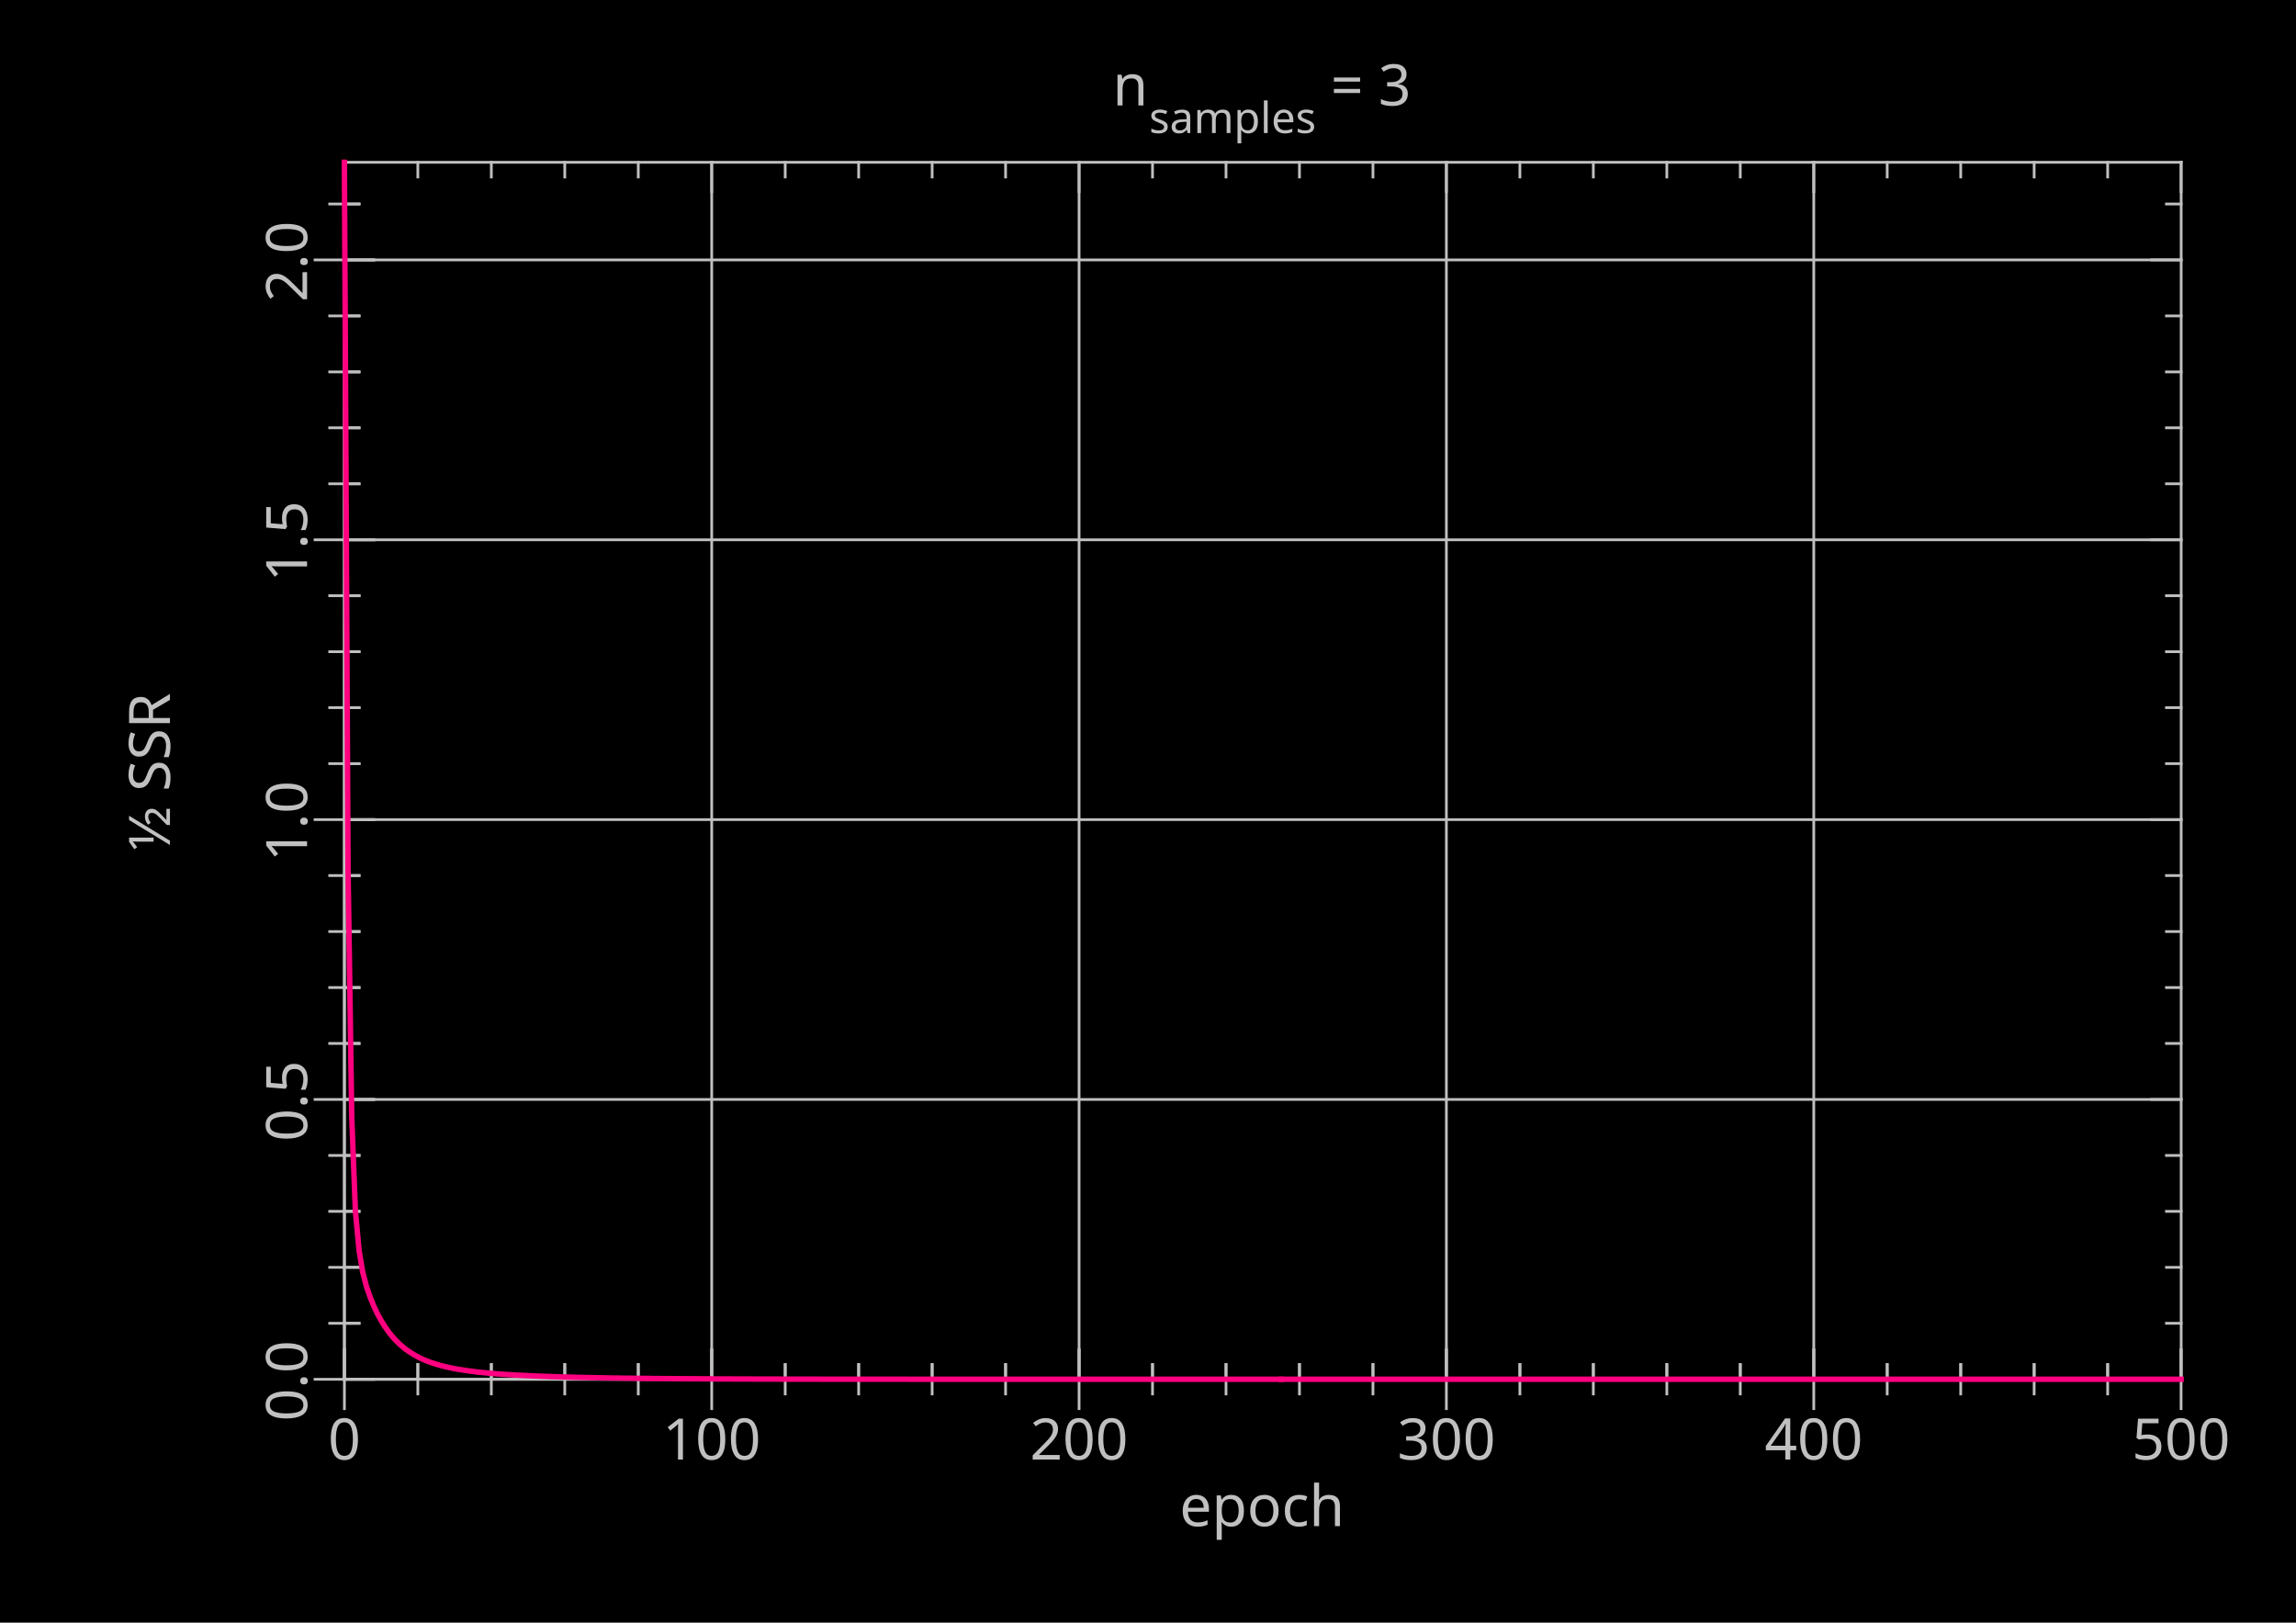 <?xml version="1.0" encoding="UTF-8" standalone="no"?>
<svg width="297.039mm" height="209.903mm"
 viewBox="0 0 842 595"
 xmlns="http://www.w3.org/2000/svg" xmlns:xlink="http://www.w3.org/1999/xlink"  version="1.2" baseProfile="tiny">
<title>Qt SVG Document</title>
<desc>Generated with Qt</desc>
<defs>
</defs>
<g fill="none" stroke="black" stroke-width="1" fill-rule="evenodd" stroke-linecap="square" stroke-linejoin="bevel" >

<g fill="#000000" fill-opacity="1" stroke="none" transform="matrix(1,0,0,1,0,0)"
font-family="Ubuntu" font-size="11" font-weight="400" font-style="normal" 
>
<rect x="0" y="0" width="842" height="595"/>
</g>

<g fill="#c0c0c0" fill-opacity="1" stroke="#c0c0c0" stroke-opacity="1" stroke-width="1" stroke-linecap="square" stroke-linejoin="bevel" transform="matrix(1,0,0,1,0,0)"
font-family="Ubuntu" font-size="11" font-weight="400" font-style="normal" 
>
<polyline fill="none" vector-effect="none" points="126.299,505.756 799.883,505.756 " />
<polyline fill="none" vector-effect="none" points="126.299,505.756 126.299,494.989 " />
<polyline fill="none" vector-effect="none" points="153.229,505.756 153.229,500.359 " />
<polyline fill="none" vector-effect="none" points="180.184,505.756 180.184,500.359 " />
<polyline fill="none" vector-effect="none" points="207.114,505.756 207.114,500.359 " />
<polyline fill="none" vector-effect="none" points="234.07,505.756 234.07,500.359 " />
<polyline fill="none" vector-effect="none" points="261,505.756 261,494.989 " />
<polyline fill="none" vector-effect="none" points="287.956,505.756 287.956,500.359 " />
<polyline fill="none" vector-effect="none" points="314.886,505.756 314.886,500.359 " />
<polyline fill="none" vector-effect="none" points="341.842,505.756 341.842,500.359 " />
<polyline fill="none" vector-effect="none" points="368.772,505.756 368.772,500.359 " />
<polyline fill="none" vector-effect="none" points="395.727,505.756 395.727,494.989 " />
<polyline fill="none" vector-effect="none" points="422.657,505.756 422.657,500.359 " />
<polyline fill="none" vector-effect="none" points="449.613,505.756 449.613,500.359 " />
<polyline fill="none" vector-effect="none" points="476.543,505.756 476.543,500.359 " />
<polyline fill="none" vector-effect="none" points="503.499,505.756 503.499,500.359 " />
<polyline fill="none" vector-effect="none" points="530.429,505.756 530.429,494.989 " />
<polyline fill="none" vector-effect="none" points="557.385,505.756 557.385,500.359 " />
<polyline fill="none" vector-effect="none" points="584.315,505.756 584.315,500.359 " />
<polyline fill="none" vector-effect="none" points="611.27,505.756 611.27,500.359 " />
<polyline fill="none" vector-effect="none" points="638.2,505.756 638.2,500.359 " />
<polyline fill="none" vector-effect="none" points="665.156,505.756 665.156,494.989 " />
<polyline fill="none" vector-effect="none" points="692.086,505.756 692.086,500.359 " />
<polyline fill="none" vector-effect="none" points="719.042,505.756 719.042,500.359 " />
<polyline fill="none" vector-effect="none" points="745.972,505.756 745.972,500.359 " />
<polyline fill="none" vector-effect="none" points="772.928,505.756 772.928,500.359 " />
<polyline fill="none" vector-effect="none" points="799.858,505.756 799.858,494.989 " />
<polyline fill="none" vector-effect="none" points="799.883,505.756 799.883,59.509 " />
<polyline fill="none" vector-effect="none" points="789.116,505.756 799.883,505.756 " />
<polyline fill="none" vector-effect="none" points="794.487,485.224 799.883,485.224 " />
<polyline fill="none" vector-effect="none" points="794.487,464.718 799.883,464.718 " />
<polyline fill="none" vector-effect="none" points="794.487,444.187 799.883,444.187 " />
<polyline fill="none" vector-effect="none" points="794.487,423.681 799.883,423.681 " />
<polyline fill="none" vector-effect="none" points="789.116,403.149 799.883,403.149 " />
<polyline fill="none" vector-effect="none" points="794.487,382.618 799.883,382.618 " />
<polyline fill="none" vector-effect="none" points="794.487,362.112 799.883,362.112 " />
<polyline fill="none" vector-effect="none" points="794.487,341.58 799.883,341.58 " />
<polyline fill="none" vector-effect="none" points="794.487,321.049 799.883,321.049 " />
<polyline fill="none" vector-effect="none" points="789.116,300.543 799.883,300.543 " />
<polyline fill="none" vector-effect="none" points="794.487,280.011 799.883,280.011 " />
<polyline fill="none" vector-effect="none" points="794.487,259.48 799.883,259.48 " />
<polyline fill="none" vector-effect="none" points="794.487,238.974 799.883,238.974 " />
<polyline fill="none" vector-effect="none" points="794.487,218.442 799.883,218.442 " />
<polyline fill="none" vector-effect="none" points="789.116,197.936 799.883,197.936 " />
<polyline fill="none" vector-effect="none" points="794.487,177.405 799.883,177.405 " />
<polyline fill="none" vector-effect="none" points="794.487,156.873 799.883,156.873 " />
<polyline fill="none" vector-effect="none" points="794.487,136.367 799.883,136.367 " />
<polyline fill="none" vector-effect="none" points="794.487,115.836 799.883,115.836 " />
<polyline fill="none" vector-effect="none" points="789.116,95.304 799.883,95.304 " />
<polyline fill="none" vector-effect="none" points="794.487,74.798 799.883,74.798 " />
<polyline fill="none" vector-effect="none" points="799.883,59.509 126.299,59.509 " />
<polyline fill="none" vector-effect="none" points="799.858,70.276 799.858,59.509 " />
<polyline fill="none" vector-effect="none" points="772.928,64.905 772.928,59.509 " />
<polyline fill="none" vector-effect="none" points="745.972,64.905 745.972,59.509 " />
<polyline fill="none" vector-effect="none" points="719.042,64.905 719.042,59.509 " />
<polyline fill="none" vector-effect="none" points="692.086,64.905 692.086,59.509 " />
<polyline fill="none" vector-effect="none" points="665.156,70.276 665.156,59.509 " />
<polyline fill="none" vector-effect="none" points="638.2,64.905 638.2,59.509 " />
<polyline fill="none" vector-effect="none" points="611.27,64.905 611.27,59.509 " />
<polyline fill="none" vector-effect="none" points="584.315,64.905 584.315,59.509 " />
<polyline fill="none" vector-effect="none" points="557.385,64.905 557.385,59.509 " />
<polyline fill="none" vector-effect="none" points="530.429,70.276 530.429,59.509 " />
<polyline fill="none" vector-effect="none" points="503.499,64.905 503.499,59.509 " />
<polyline fill="none" vector-effect="none" points="476.543,64.905 476.543,59.509 " />
<polyline fill="none" vector-effect="none" points="449.613,64.905 449.613,59.509 " />
<polyline fill="none" vector-effect="none" points="422.657,64.905 422.657,59.509 " />
<polyline fill="none" vector-effect="none" points="395.727,70.276 395.727,59.509 " />
<polyline fill="none" vector-effect="none" points="368.772,64.905 368.772,59.509 " />
<polyline fill="none" vector-effect="none" points="341.842,64.905 341.842,59.509 " />
<polyline fill="none" vector-effect="none" points="314.886,64.905 314.886,59.509 " />
<polyline fill="none" vector-effect="none" points="287.956,64.905 287.956,59.509 " />
<polyline fill="none" vector-effect="none" points="261,70.276 261,59.509 " />
<polyline fill="none" vector-effect="none" points="234.07,64.905 234.07,59.509 " />
<polyline fill="none" vector-effect="none" points="207.114,64.905 207.114,59.509 " />
<polyline fill="none" vector-effect="none" points="180.184,64.905 180.184,59.509 " />
<polyline fill="none" vector-effect="none" points="153.229,64.905 153.229,59.509 " />
<polyline fill="none" vector-effect="none" points="126.299,70.276 126.299,59.509 " />
<polyline fill="none" vector-effect="none" points="126.299,59.509 126.299,505.756 " />
<polyline fill="none" vector-effect="none" points="126.299,74.798 131.695,74.798 " />
<polyline fill="none" vector-effect="none" points="126.299,95.304 137.066,95.304 " />
<polyline fill="none" vector-effect="none" points="126.299,115.836 131.695,115.836 " />
<polyline fill="none" vector-effect="none" points="126.299,136.367 131.695,136.367 " />
<polyline fill="none" vector-effect="none" points="126.299,156.873 131.695,156.873 " />
<polyline fill="none" vector-effect="none" points="126.299,177.405 131.695,177.405 " />
<polyline fill="none" vector-effect="none" points="126.299,197.936 137.066,197.936 " />
<polyline fill="none" vector-effect="none" points="126.299,218.442 131.695,218.442 " />
<polyline fill="none" vector-effect="none" points="126.299,238.974 131.695,238.974 " />
<polyline fill="none" vector-effect="none" points="126.299,259.48 131.695,259.48 " />
<polyline fill="none" vector-effect="none" points="126.299,280.011 131.695,280.011 " />
<polyline fill="none" vector-effect="none" points="126.299,300.543 137.066,300.543 " />
<polyline fill="none" vector-effect="none" points="126.299,321.049 131.695,321.049 " />
<polyline fill="none" vector-effect="none" points="126.299,341.58 131.695,341.58 " />
<polyline fill="none" vector-effect="none" points="126.299,362.112 131.695,362.112 " />
<polyline fill="none" vector-effect="none" points="126.299,382.618 131.695,382.618 " />
<polyline fill="none" vector-effect="none" points="126.299,403.149 137.066,403.149 " />
<polyline fill="none" vector-effect="none" points="126.299,423.681 131.695,423.681 " />
<polyline fill="none" vector-effect="none" points="126.299,444.187 131.695,444.187 " />
<polyline fill="none" vector-effect="none" points="126.299,464.718 131.695,464.718 " />
<polyline fill="none" vector-effect="none" points="126.299,485.224 131.695,485.224 " />
<polyline fill="none" vector-effect="none" points="126.299,505.756 137.066,505.756 " />
<polyline fill="none" vector-effect="none" points="126.299,505.756 799.883,505.756 " />
<polyline fill="none" vector-effect="none" points="126.299,516.523 126.299,494.989 " />
<polyline fill="none" vector-effect="none" points="153.229,511.152 153.229,500.359 " />
<polyline fill="none" vector-effect="none" points="180.184,511.152 180.184,500.359 " />
<polyline fill="none" vector-effect="none" points="207.114,511.152 207.114,500.359 " />
<polyline fill="none" vector-effect="none" points="234.07,511.152 234.07,500.359 " />
<polyline fill="none" vector-effect="none" points="261,516.523 261,494.989 " />
<polyline fill="none" vector-effect="none" points="287.956,511.152 287.956,500.359 " />
<polyline fill="none" vector-effect="none" points="314.886,511.152 314.886,500.359 " />
<polyline fill="none" vector-effect="none" points="341.842,511.152 341.842,500.359 " />
<polyline fill="none" vector-effect="none" points="368.772,511.152 368.772,500.359 " />
<polyline fill="none" vector-effect="none" points="395.727,516.523 395.727,494.989 " />
<polyline fill="none" vector-effect="none" points="422.657,511.152 422.657,500.359 " />
<polyline fill="none" vector-effect="none" points="449.613,511.152 449.613,500.359 " />
<polyline fill="none" vector-effect="none" points="476.543,511.152 476.543,500.359 " />
<polyline fill="none" vector-effect="none" points="503.499,511.152 503.499,500.359 " />
<polyline fill="none" vector-effect="none" points="530.429,516.523 530.429,494.989 " />
<polyline fill="none" vector-effect="none" points="557.385,511.152 557.385,500.359 " />
<polyline fill="none" vector-effect="none" points="584.315,511.152 584.315,500.359 " />
<polyline fill="none" vector-effect="none" points="611.27,511.152 611.27,500.359 " />
<polyline fill="none" vector-effect="none" points="638.2,511.152 638.2,500.359 " />
<polyline fill="none" vector-effect="none" points="665.156,516.523 665.156,494.989 " />
<polyline fill="none" vector-effect="none" points="692.086,511.152 692.086,500.359 " />
<polyline fill="none" vector-effect="none" points="719.042,511.152 719.042,500.359 " />
<polyline fill="none" vector-effect="none" points="745.972,511.152 745.972,500.359 " />
<polyline fill="none" vector-effect="none" points="772.928,511.152 772.928,500.359 " />
<polyline fill="none" vector-effect="none" points="799.858,516.523 799.858,494.989 " />
<polyline fill="none" vector-effect="none" points="126.299,505.756 126.299,59.509 " />
<polyline fill="none" vector-effect="none" points="115.532,505.756 137.066,505.756 " />
<polyline fill="none" vector-effect="none" points="120.902,485.224 131.695,485.224 " />
<polyline fill="none" vector-effect="none" points="120.902,464.718 131.695,464.718 " />
<polyline fill="none" vector-effect="none" points="120.902,444.187 131.695,444.187 " />
<polyline fill="none" vector-effect="none" points="120.902,423.681 131.695,423.681 " />
<polyline fill="none" vector-effect="none" points="115.532,403.149 137.066,403.149 " />
<polyline fill="none" vector-effect="none" points="120.902,382.618 131.695,382.618 " />
<polyline fill="none" vector-effect="none" points="120.902,362.112 131.695,362.112 " />
<polyline fill="none" vector-effect="none" points="120.902,341.58 131.695,341.58 " />
<polyline fill="none" vector-effect="none" points="120.902,321.049 131.695,321.049 " />
<polyline fill="none" vector-effect="none" points="115.532,300.543 137.066,300.543 " />
<polyline fill="none" vector-effect="none" points="120.902,280.011 131.695,280.011 " />
<polyline fill="none" vector-effect="none" points="120.902,259.48 131.695,259.48 " />
<polyline fill="none" vector-effect="none" points="120.902,238.974 131.695,238.974 " />
<polyline fill="none" vector-effect="none" points="120.902,218.442 131.695,218.442 " />
<polyline fill="none" vector-effect="none" points="115.532,197.936 137.066,197.936 " />
<polyline fill="none" vector-effect="none" points="120.902,177.405 131.695,177.405 " />
<polyline fill="none" vector-effect="none" points="120.902,156.873 131.695,156.873 " />
<polyline fill="none" vector-effect="none" points="120.902,136.367 131.695,136.367 " />
<polyline fill="none" vector-effect="none" points="120.902,115.836 131.695,115.836 " />
<polyline fill="none" vector-effect="none" points="115.532,95.304 137.066,95.304 " />
<polyline fill="none" vector-effect="none" points="120.902,74.798 131.695,74.798 " />
<polyline fill="none" vector-effect="none" points="261,505.756 261,59.509 " />
<polyline fill="none" vector-effect="none" points="395.727,505.756 395.727,59.509 " />
<polyline fill="none" vector-effect="none" points="530.429,505.756 530.429,59.509 " />
<polyline fill="none" vector-effect="none" points="665.156,505.756 665.156,59.509 " />
<polyline fill="none" vector-effect="none" points="126.299,403.149 799.883,403.149 " />
<polyline fill="none" vector-effect="none" points="126.299,300.543 799.883,300.543 " />
<polyline fill="none" vector-effect="none" points="126.299,197.936 799.883,197.936 " />
<polyline fill="none" vector-effect="none" points="126.299,95.304 799.883,95.304 " />
</g>

<g fill="#c0c0c0" fill-opacity="1" stroke="#c0c0c0" stroke-opacity="1" stroke-width="1" stroke-linecap="square" stroke-linejoin="bevel" transform="matrix(1,0,0,1,0,0)"
font-family="Ubuntu" font-size="11" font-weight="400" font-style="normal" 
>
</g>

<g fill="#c0c0c0" fill-opacity="1" stroke="#c0c0c0" stroke-opacity="1" stroke-width="1" stroke-linecap="square" stroke-linejoin="bevel" transform="matrix(1,0,0,1,120.293,527.315)"
font-family="Ubuntu" font-size="11" font-weight="400" font-style="normal" 
>
</g>

<g fill="#c0c0c0" fill-opacity="1" stroke="none" transform="matrix(0.75,0,0,0.75,126.293,527.315)"
font-family="bogusxxxxxxxxxxxxxxxxxxxxbogus" font-size="20.836" font-weight="400" font-style="normal" 
>
<path vector-effect="none" fill-rule="evenodd" d="M6.641,0.469 C6.641,2.625 6.417,4.471 5.969,6.008 C5.521,7.544 4.812,8.724 3.844,9.547 C2.875,10.37 1.589,10.781 -0.016,10.781 C-2.276,10.781 -3.943,9.87 -5.016,8.047 C-6.089,6.224 -6.625,3.698 -6.625,0.469 C-6.625,-1.688 -6.406,-3.531 -5.969,-5.062 C-5.531,-6.594 -4.828,-7.766 -3.859,-8.578 C-2.891,-9.391 -1.609,-9.797 -0.016,-9.797 C2.224,-9.797 3.893,-8.896 4.992,-7.094 C6.091,-5.292 6.641,-2.771 6.641,0.469 M-4.156,0.469 C-4.156,3.219 -3.844,5.276 -3.219,6.641 C-2.594,8.005 -1.526,8.688 -0.016,8.688 C1.474,8.688 2.542,8.01 3.188,6.656 C3.833,5.302 4.156,3.24 4.156,0.469 C4.156,-2.25 3.833,-4.292 3.188,-5.656 C2.542,-7.021 1.474,-7.703 -0.016,-7.703 C-1.526,-7.703 -2.594,-7.021 -3.219,-5.656 C-3.844,-4.292 -4.156,-2.25 -4.156,0.469 "/>
</g>

<g fill="#c0c0c0" fill-opacity="1" stroke="#c0c0c0" stroke-opacity="1" stroke-width="1" stroke-linecap="square" stroke-linejoin="bevel" transform="matrix(1,0,0,1,120.293,527.315)"
font-family="Ubuntu" font-size="11" font-weight="400" font-style="normal" 
>
</g>

<g fill="#c0c0c0" fill-opacity="1" stroke="#c0c0c0" stroke-opacity="1" stroke-width="1" stroke-linecap="square" stroke-linejoin="bevel" transform="matrix(1,0,0,1,0,0)"
font-family="Ubuntu" font-size="11" font-weight="400" font-style="normal" 
>
</g>

<g fill="#c0c0c0" fill-opacity="1" stroke="#c0c0c0" stroke-opacity="1" stroke-width="1" stroke-linecap="square" stroke-linejoin="bevel" transform="matrix(1,0,0,1,0,0)"
font-family="Ubuntu" font-size="11" font-weight="400" font-style="normal" 
>
</g>

<g fill="#c0c0c0" fill-opacity="1" stroke="#c0c0c0" stroke-opacity="1" stroke-width="1" stroke-linecap="square" stroke-linejoin="bevel" transform="matrix(1,0,0,1,0,0)"
font-family="Ubuntu" font-size="11" font-weight="400" font-style="normal" 
>
</g>

<g fill="#c0c0c0" fill-opacity="1" stroke="#c0c0c0" stroke-opacity="1" stroke-width="1" stroke-linecap="square" stroke-linejoin="bevel" transform="matrix(1,0,0,1,243.008,527.315)"
font-family="Ubuntu" font-size="11" font-weight="400" font-style="normal" 
>
</g>

<g fill="#c0c0c0" fill-opacity="1" stroke="none" transform="matrix(0.75,0,0,0.75,261.008,527.315)"
font-family="bogusxxxxxxxxxxxxxxxxxxxxbogus" font-size="20.836" font-weight="400" font-style="normal" 
>
<path vector-effect="none" fill-rule="evenodd" d="M-14.078,10.5 L-16.484,10.5 L-16.484,-3.469 C-16.484,-4.271 -16.474,-4.914 -16.453,-5.398 C-16.432,-5.883 -16.406,-6.391 -16.375,-6.922 C-16.667,-6.62 -16.935,-6.367 -17.18,-6.164 C-17.424,-5.961 -17.734,-5.698 -18.109,-5.375 L-20.234,-3.641 L-21.531,-5.297 L-16.125,-9.484 L-14.078,-9.484 L-14.078,10.5 M6.641,0.469 C6.641,2.625 6.417,4.471 5.969,6.008 C5.521,7.544 4.812,8.724 3.844,9.547 C2.875,10.37 1.589,10.781 -0.016,10.781 C-2.276,10.781 -3.943,9.87 -5.016,8.047 C-6.089,6.224 -6.625,3.698 -6.625,0.469 C-6.625,-1.688 -6.406,-3.531 -5.969,-5.062 C-5.531,-6.594 -4.828,-7.766 -3.859,-8.578 C-2.891,-9.391 -1.609,-9.797 -0.016,-9.797 C2.224,-9.797 3.893,-8.896 4.992,-7.094 C6.091,-5.292 6.641,-2.771 6.641,0.469 M-4.156,0.469 C-4.156,3.219 -3.844,5.276 -3.219,6.641 C-2.594,8.005 -1.526,8.688 -0.016,8.688 C1.474,8.688 2.542,8.01 3.188,6.656 C3.833,5.302 4.156,3.24 4.156,0.469 C4.156,-2.25 3.833,-4.292 3.188,-5.656 C2.542,-7.021 1.474,-7.703 -0.016,-7.703 C-1.526,-7.703 -2.594,-7.021 -3.219,-5.656 C-3.844,-4.292 -4.156,-2.25 -4.156,0.469 M22.656,0.469 C22.656,2.625 22.432,4.471 21.984,6.008 C21.537,7.544 20.828,8.724 19.859,9.547 C18.891,10.37 17.604,10.781 16,10.781 C13.74,10.781 12.073,9.87 11,8.047 C9.927,6.224 9.391,3.698 9.391,0.469 C9.391,-1.688 9.609,-3.531 10.047,-5.062 C10.484,-6.594 11.188,-7.766 12.156,-8.578 C13.125,-9.391 14.406,-9.797 16,-9.797 C18.24,-9.797 19.909,-8.896 21.008,-7.094 C22.107,-5.292 22.656,-2.771 22.656,0.469 M11.859,0.469 C11.859,3.219 12.172,5.276 12.797,6.641 C13.422,8.005 14.49,8.688 16,8.688 C17.49,8.688 18.557,8.01 19.203,6.656 C19.849,5.302 20.172,3.24 20.172,0.469 C20.172,-2.25 19.849,-4.292 19.203,-5.656 C18.557,-7.021 17.49,-7.703 16,-7.703 C14.49,-7.703 13.422,-7.021 12.797,-5.656 C12.172,-4.292 11.859,-2.25 11.859,0.469 "/>
</g>

<g fill="#c0c0c0" fill-opacity="1" stroke="#c0c0c0" stroke-opacity="1" stroke-width="1" stroke-linecap="square" stroke-linejoin="bevel" transform="matrix(1,0,0,1,243.008,527.315)"
font-family="Ubuntu" font-size="11" font-weight="400" font-style="normal" 
>
</g>

<g fill="#c0c0c0" fill-opacity="1" stroke="#c0c0c0" stroke-opacity="1" stroke-width="1" stroke-linecap="square" stroke-linejoin="bevel" transform="matrix(1,0,0,1,0,0)"
font-family="Ubuntu" font-size="11" font-weight="400" font-style="normal" 
>
</g>

<g fill="#c0c0c0" fill-opacity="1" stroke="#c0c0c0" stroke-opacity="1" stroke-width="1" stroke-linecap="square" stroke-linejoin="bevel" transform="matrix(1,0,0,1,0,0)"
font-family="Ubuntu" font-size="11" font-weight="400" font-style="normal" 
>
</g>

<g fill="#c0c0c0" fill-opacity="1" stroke="#c0c0c0" stroke-opacity="1" stroke-width="1" stroke-linecap="square" stroke-linejoin="bevel" transform="matrix(1,0,0,1,0,0)"
font-family="Ubuntu" font-size="11" font-weight="400" font-style="normal" 
>
</g>

<g fill="#c0c0c0" fill-opacity="1" stroke="#c0c0c0" stroke-opacity="1" stroke-width="1" stroke-linecap="square" stroke-linejoin="bevel" transform="matrix(1,0,0,1,377.71,527.315)"
font-family="Ubuntu" font-size="11" font-weight="400" font-style="normal" 
>
</g>

<g fill="#c0c0c0" fill-opacity="1" stroke="none" transform="matrix(0.75,0,0,0.75,395.71,527.315)"
font-family="bogusxxxxxxxxxxxxxxxxxxxxbogus" font-size="20.836" font-weight="400" font-style="normal" 
>
<path vector-effect="none" fill-rule="evenodd" d="M-9.453,10.5 L-22.672,10.5 L-22.672,8.453 L-17.438,3.156 C-16.427,2.156 -15.578,1.263 -14.891,0.477 C-14.203,-0.31 -13.68,-1.081 -13.32,-1.836 C-12.961,-2.591 -12.781,-3.417 -12.781,-4.312 C-12.781,-5.417 -13.109,-6.253 -13.766,-6.82 C-14.422,-7.388 -15.271,-7.672 -16.312,-7.672 C-17.281,-7.672 -18.135,-7.503 -18.875,-7.164 C-19.615,-6.826 -20.365,-6.359 -21.125,-5.766 L-22.453,-7.422 C-21.662,-8.078 -20.758,-8.633 -19.742,-9.086 C-18.727,-9.539 -17.583,-9.766 -16.312,-9.766 C-14.448,-9.766 -12.974,-9.294 -11.891,-8.352 C-10.807,-7.409 -10.266,-6.109 -10.266,-4.453 C-10.266,-3.411 -10.482,-2.432 -10.914,-1.516 C-11.346,-0.599 -11.945,0.302 -12.711,1.188 C-13.477,2.073 -14.37,3.021 -15.391,4.031 L-19.562,8.141 L-19.562,8.266 L-9.453,8.266 L-9.453,10.5 M6.641,0.469 C6.641,2.625 6.417,4.471 5.969,6.008 C5.521,7.544 4.812,8.724 3.844,9.547 C2.875,10.37 1.589,10.781 -0.016,10.781 C-2.276,10.781 -3.943,9.87 -5.016,8.047 C-6.089,6.224 -6.625,3.698 -6.625,0.469 C-6.625,-1.688 -6.406,-3.531 -5.969,-5.062 C-5.531,-6.594 -4.828,-7.766 -3.859,-8.578 C-2.891,-9.391 -1.609,-9.797 -0.016,-9.797 C2.224,-9.797 3.893,-8.896 4.992,-7.094 C6.091,-5.292 6.641,-2.771 6.641,0.469 M-4.156,0.469 C-4.156,3.219 -3.844,5.276 -3.219,6.641 C-2.594,8.005 -1.526,8.688 -0.016,8.688 C1.474,8.688 2.542,8.01 3.188,6.656 C3.833,5.302 4.156,3.24 4.156,0.469 C4.156,-2.25 3.833,-4.292 3.188,-5.656 C2.542,-7.021 1.474,-7.703 -0.016,-7.703 C-1.526,-7.703 -2.594,-7.021 -3.219,-5.656 C-3.844,-4.292 -4.156,-2.25 -4.156,0.469 M22.656,0.469 C22.656,2.625 22.432,4.471 21.984,6.008 C21.537,7.544 20.828,8.724 19.859,9.547 C18.891,10.37 17.604,10.781 16,10.781 C13.74,10.781 12.073,9.87 11,8.047 C9.927,6.224 9.391,3.698 9.391,0.469 C9.391,-1.688 9.609,-3.531 10.047,-5.062 C10.484,-6.594 11.188,-7.766 12.156,-8.578 C13.125,-9.391 14.406,-9.797 16,-9.797 C18.24,-9.797 19.909,-8.896 21.008,-7.094 C22.107,-5.292 22.656,-2.771 22.656,0.469 M11.859,0.469 C11.859,3.219 12.172,5.276 12.797,6.641 C13.422,8.005 14.49,8.688 16,8.688 C17.49,8.688 18.557,8.01 19.203,6.656 C19.849,5.302 20.172,3.24 20.172,0.469 C20.172,-2.25 19.849,-4.292 19.203,-5.656 C18.557,-7.021 17.49,-7.703 16,-7.703 C14.49,-7.703 13.422,-7.021 12.797,-5.656 C12.172,-4.292 11.859,-2.25 11.859,0.469 "/>
</g>

<g fill="#c0c0c0" fill-opacity="1" stroke="#c0c0c0" stroke-opacity="1" stroke-width="1" stroke-linecap="square" stroke-linejoin="bevel" transform="matrix(1,0,0,1,377.71,527.315)"
font-family="Ubuntu" font-size="11" font-weight="400" font-style="normal" 
>
</g>

<g fill="#c0c0c0" fill-opacity="1" stroke="#c0c0c0" stroke-opacity="1" stroke-width="1" stroke-linecap="square" stroke-linejoin="bevel" transform="matrix(1,0,0,1,0,0)"
font-family="Ubuntu" font-size="11" font-weight="400" font-style="normal" 
>
</g>

<g fill="#c0c0c0" fill-opacity="1" stroke="#c0c0c0" stroke-opacity="1" stroke-width="1" stroke-linecap="square" stroke-linejoin="bevel" transform="matrix(1,0,0,1,0,0)"
font-family="Ubuntu" font-size="11" font-weight="400" font-style="normal" 
>
</g>

<g fill="#c0c0c0" fill-opacity="1" stroke="#c0c0c0" stroke-opacity="1" stroke-width="1" stroke-linecap="square" stroke-linejoin="bevel" transform="matrix(1,0,0,1,0,0)"
font-family="Ubuntu" font-size="11" font-weight="400" font-style="normal" 
>
</g>

<g fill="#c0c0c0" fill-opacity="1" stroke="#c0c0c0" stroke-opacity="1" stroke-width="1" stroke-linecap="square" stroke-linejoin="bevel" transform="matrix(1,0,0,1,512.437,527.315)"
font-family="Ubuntu" font-size="11" font-weight="400" font-style="normal" 
>
</g>

<g fill="#c0c0c0" fill-opacity="1" stroke="none" transform="matrix(0.75,0,0,0.75,530.437,527.315)"
font-family="bogusxxxxxxxxxxxxxxxxxxxxbogus" font-size="20.836" font-weight="400" font-style="normal" 
>
<path vector-effect="none" fill-rule="evenodd" d="M-10.219,-4.812 C-10.219,-3.469 -10.591,-2.401 -11.336,-1.609 C-12.081,-0.818 -13.088,-0.292 -14.359,-0.031 L-14.359,0.078 C-12.755,0.266 -11.56,0.771 -10.773,1.594 C-9.987,2.417 -9.594,3.49 -9.594,4.812 C-9.594,5.969 -9.865,7 -10.406,7.906 C-10.948,8.812 -11.784,9.518 -12.914,10.023 C-14.044,10.529 -15.495,10.781 -17.266,10.781 C-18.307,10.781 -19.279,10.7 -20.18,10.539 C-21.081,10.378 -21.938,10.094 -22.75,9.688 L-22.75,7.391 C-21.917,7.807 -21.013,8.13 -20.039,8.359 C-19.065,8.589 -18.13,8.703 -17.234,8.703 C-15.443,8.703 -14.151,8.354 -13.359,7.656 C-12.568,6.958 -12.172,5.995 -12.172,4.766 C-12.172,3.516 -12.662,2.615 -13.641,2.062 C-14.62,1.51 -15.995,1.234 -17.766,1.234 L-19.703,1.234 L-19.703,-0.875 L-17.75,-0.875 C-16.104,-0.875 -14.857,-1.219 -14.008,-1.906 C-13.159,-2.594 -12.734,-3.505 -12.734,-4.641 C-12.734,-5.62 -13.06,-6.375 -13.711,-6.906 C-14.362,-7.438 -15.25,-7.703 -16.375,-7.703 C-17.458,-7.703 -18.383,-7.544 -19.148,-7.227 C-19.914,-6.909 -20.667,-6.505 -21.406,-6.016 L-22.641,-7.703 C-21.932,-8.266 -21.052,-8.75 -20,-9.156 C-18.948,-9.562 -17.75,-9.766 -16.406,-9.766 C-14.312,-9.766 -12.758,-9.299 -11.742,-8.367 C-10.727,-7.435 -10.219,-6.25 -10.219,-4.812 M6.641,0.469 C6.641,2.625 6.417,4.471 5.969,6.008 C5.521,7.544 4.812,8.724 3.844,9.547 C2.875,10.37 1.589,10.781 -0.016,10.781 C-2.276,10.781 -3.943,9.87 -5.016,8.047 C-6.089,6.224 -6.625,3.698 -6.625,0.469 C-6.625,-1.688 -6.406,-3.531 -5.969,-5.062 C-5.531,-6.594 -4.828,-7.766 -3.859,-8.578 C-2.891,-9.391 -1.609,-9.797 -0.016,-9.797 C2.224,-9.797 3.893,-8.896 4.992,-7.094 C6.091,-5.292 6.641,-2.771 6.641,0.469 M-4.156,0.469 C-4.156,3.219 -3.844,5.276 -3.219,6.641 C-2.594,8.005 -1.526,8.688 -0.016,8.688 C1.474,8.688 2.542,8.01 3.188,6.656 C3.833,5.302 4.156,3.24 4.156,0.469 C4.156,-2.25 3.833,-4.292 3.188,-5.656 C2.542,-7.021 1.474,-7.703 -0.016,-7.703 C-1.526,-7.703 -2.594,-7.021 -3.219,-5.656 C-3.844,-4.292 -4.156,-2.25 -4.156,0.469 M22.656,0.469 C22.656,2.625 22.432,4.471 21.984,6.008 C21.537,7.544 20.828,8.724 19.859,9.547 C18.891,10.37 17.604,10.781 16,10.781 C13.74,10.781 12.073,9.87 11,8.047 C9.927,6.224 9.391,3.698 9.391,0.469 C9.391,-1.688 9.609,-3.531 10.047,-5.062 C10.484,-6.594 11.188,-7.766 12.156,-8.578 C13.125,-9.391 14.406,-9.797 16,-9.797 C18.24,-9.797 19.909,-8.896 21.008,-7.094 C22.107,-5.292 22.656,-2.771 22.656,0.469 M11.859,0.469 C11.859,3.219 12.172,5.276 12.797,6.641 C13.422,8.005 14.49,8.688 16,8.688 C17.49,8.688 18.557,8.01 19.203,6.656 C19.849,5.302 20.172,3.24 20.172,0.469 C20.172,-2.25 19.849,-4.292 19.203,-5.656 C18.557,-7.021 17.49,-7.703 16,-7.703 C14.49,-7.703 13.422,-7.021 12.797,-5.656 C12.172,-4.292 11.859,-2.25 11.859,0.469 "/>
</g>

<g fill="#c0c0c0" fill-opacity="1" stroke="#c0c0c0" stroke-opacity="1" stroke-width="1" stroke-linecap="square" stroke-linejoin="bevel" transform="matrix(1,0,0,1,512.437,527.315)"
font-family="Ubuntu" font-size="11" font-weight="400" font-style="normal" 
>
</g>

<g fill="#c0c0c0" fill-opacity="1" stroke="#c0c0c0" stroke-opacity="1" stroke-width="1" stroke-linecap="square" stroke-linejoin="bevel" transform="matrix(1,0,0,1,0,0)"
font-family="Ubuntu" font-size="11" font-weight="400" font-style="normal" 
>
</g>

<g fill="#c0c0c0" fill-opacity="1" stroke="#c0c0c0" stroke-opacity="1" stroke-width="1" stroke-linecap="square" stroke-linejoin="bevel" transform="matrix(1,0,0,1,0,0)"
font-family="Ubuntu" font-size="11" font-weight="400" font-style="normal" 
>
</g>

<g fill="#c0c0c0" fill-opacity="1" stroke="#c0c0c0" stroke-opacity="1" stroke-width="1" stroke-linecap="square" stroke-linejoin="bevel" transform="matrix(1,0,0,1,0,0)"
font-family="Ubuntu" font-size="11" font-weight="400" font-style="normal" 
>
</g>

<g fill="#c0c0c0" fill-opacity="1" stroke="#c0c0c0" stroke-opacity="1" stroke-width="1" stroke-linecap="square" stroke-linejoin="bevel" transform="matrix(1,0,0,1,647.139,527.315)"
font-family="Ubuntu" font-size="11" font-weight="400" font-style="normal" 
>
</g>

<g fill="#c0c0c0" fill-opacity="1" stroke="none" transform="matrix(0.75,0,0,0.75,665.139,527.315)"
font-family="bogusxxxxxxxxxxxxxxxxxxxxbogus" font-size="20.836" font-weight="400" font-style="normal" 
>
<path vector-effect="none" fill-rule="evenodd" d="M-8.562,5.969 L-11.469,5.969 L-11.469,10.5 L-13.859,10.5 L-13.859,5.969 L-23.422,5.969 L-23.422,3.859 L-14.016,-9.609 L-11.469,-9.609 L-11.469,3.75 L-8.562,3.75 L-8.562,5.969 M-13.859,-2.547 C-13.859,-3.516 -13.838,-4.341 -13.797,-5.023 C-13.755,-5.706 -13.729,-6.354 -13.719,-6.969 L-13.828,-6.969 C-13.974,-6.615 -14.159,-6.232 -14.383,-5.82 C-14.607,-5.409 -14.823,-5.062 -15.031,-4.781 L-21.016,3.75 L-13.859,3.75 L-13.859,-2.547 M6.641,0.469 C6.641,2.625 6.417,4.471 5.969,6.008 C5.521,7.544 4.812,8.724 3.844,9.547 C2.875,10.37 1.589,10.781 -0.016,10.781 C-2.276,10.781 -3.943,9.87 -5.016,8.047 C-6.089,6.224 -6.625,3.698 -6.625,0.469 C-6.625,-1.688 -6.406,-3.531 -5.969,-5.062 C-5.531,-6.594 -4.828,-7.766 -3.859,-8.578 C-2.891,-9.391 -1.609,-9.797 -0.016,-9.797 C2.224,-9.797 3.893,-8.896 4.992,-7.094 C6.091,-5.292 6.641,-2.771 6.641,0.469 M-4.156,0.469 C-4.156,3.219 -3.844,5.276 -3.219,6.641 C-2.594,8.005 -1.526,8.688 -0.016,8.688 C1.474,8.688 2.542,8.01 3.188,6.656 C3.833,5.302 4.156,3.24 4.156,0.469 C4.156,-2.25 3.833,-4.292 3.188,-5.656 C2.542,-7.021 1.474,-7.703 -0.016,-7.703 C-1.526,-7.703 -2.594,-7.021 -3.219,-5.656 C-3.844,-4.292 -4.156,-2.25 -4.156,0.469 M22.656,0.469 C22.656,2.625 22.432,4.471 21.984,6.008 C21.537,7.544 20.828,8.724 19.859,9.547 C18.891,10.37 17.604,10.781 16,10.781 C13.74,10.781 12.073,9.87 11,8.047 C9.927,6.224 9.391,3.698 9.391,0.469 C9.391,-1.688 9.609,-3.531 10.047,-5.062 C10.484,-6.594 11.188,-7.766 12.156,-8.578 C13.125,-9.391 14.406,-9.797 16,-9.797 C18.24,-9.797 19.909,-8.896 21.008,-7.094 C22.107,-5.292 22.656,-2.771 22.656,0.469 M11.859,0.469 C11.859,3.219 12.172,5.276 12.797,6.641 C13.422,8.005 14.49,8.688 16,8.688 C17.49,8.688 18.557,8.01 19.203,6.656 C19.849,5.302 20.172,3.24 20.172,0.469 C20.172,-2.25 19.849,-4.292 19.203,-5.656 C18.557,-7.021 17.49,-7.703 16,-7.703 C14.49,-7.703 13.422,-7.021 12.797,-5.656 C12.172,-4.292 11.859,-2.25 11.859,0.469 "/>
</g>

<g fill="#c0c0c0" fill-opacity="1" stroke="#c0c0c0" stroke-opacity="1" stroke-width="1" stroke-linecap="square" stroke-linejoin="bevel" transform="matrix(1,0,0,1,647.139,527.315)"
font-family="Ubuntu" font-size="11" font-weight="400" font-style="normal" 
>
</g>

<g fill="#c0c0c0" fill-opacity="1" stroke="#c0c0c0" stroke-opacity="1" stroke-width="1" stroke-linecap="square" stroke-linejoin="bevel" transform="matrix(1,0,0,1,0,0)"
font-family="Ubuntu" font-size="11" font-weight="400" font-style="normal" 
>
</g>

<g fill="#c0c0c0" fill-opacity="1" stroke="#c0c0c0" stroke-opacity="1" stroke-width="1" stroke-linecap="square" stroke-linejoin="bevel" transform="matrix(1,0,0,1,0,0)"
font-family="Ubuntu" font-size="11" font-weight="400" font-style="normal" 
>
</g>

<g fill="#c0c0c0" fill-opacity="1" stroke="#c0c0c0" stroke-opacity="1" stroke-width="1" stroke-linecap="square" stroke-linejoin="bevel" transform="matrix(1,0,0,1,0,0)"
font-family="Ubuntu" font-size="11" font-weight="400" font-style="normal" 
>
</g>

<g fill="#c0c0c0" fill-opacity="1" stroke="#c0c0c0" stroke-opacity="1" stroke-width="1" stroke-linecap="square" stroke-linejoin="bevel" transform="matrix(1,0,0,1,781.84,527.315)"
font-family="Ubuntu" font-size="11" font-weight="400" font-style="normal" 
>
</g>

<g fill="#c0c0c0" fill-opacity="1" stroke="none" transform="matrix(0.75,0,0,0.75,799.84,527.315)"
font-family="bogusxxxxxxxxxxxxxxxxxxxxbogus" font-size="20.836" font-weight="400" font-style="normal" 
>
<path vector-effect="none" fill-rule="evenodd" d="M-16.312,-1.766 C-14.26,-1.766 -12.628,-1.253 -11.414,-0.227 C-10.2,0.799 -9.594,2.245 -9.594,4.109 C-9.594,6.182 -10.253,7.812 -11.57,9 C-12.888,10.188 -14.724,10.781 -17.078,10.781 C-18.099,10.781 -19.062,10.688 -19.969,10.5 C-20.875,10.312 -21.635,10.042 -22.25,9.688 L-22.25,7.359 C-21.583,7.776 -20.768,8.102 -19.805,8.336 C-18.841,8.57 -17.922,8.688 -17.047,8.688 C-15.568,8.688 -14.375,8.336 -13.469,7.633 C-12.562,6.93 -12.109,5.844 -12.109,4.375 C-12.109,3.062 -12.513,2.057 -13.32,1.359 C-14.128,0.661 -15.396,0.312 -17.125,0.312 C-17.646,0.312 -18.242,0.359 -18.914,0.453 C-19.586,0.547 -20.13,0.641 -20.547,0.734 L-21.781,-0.062 L-21.016,-9.484 L-11,-9.484 L-11,-7.25 L-18.922,-7.25 L-19.391,-1.453 C-19.078,-1.516 -18.651,-1.583 -18.109,-1.656 C-17.568,-1.729 -16.969,-1.766 -16.312,-1.766 M6.641,0.469 C6.641,2.625 6.417,4.471 5.969,6.008 C5.521,7.544 4.812,8.724 3.844,9.547 C2.875,10.37 1.589,10.781 -0.016,10.781 C-2.276,10.781 -3.943,9.87 -5.016,8.047 C-6.089,6.224 -6.625,3.698 -6.625,0.469 C-6.625,-1.688 -6.406,-3.531 -5.969,-5.062 C-5.531,-6.594 -4.828,-7.766 -3.859,-8.578 C-2.891,-9.391 -1.609,-9.797 -0.016,-9.797 C2.224,-9.797 3.893,-8.896 4.992,-7.094 C6.091,-5.292 6.641,-2.771 6.641,0.469 M-4.156,0.469 C-4.156,3.219 -3.844,5.276 -3.219,6.641 C-2.594,8.005 -1.526,8.688 -0.016,8.688 C1.474,8.688 2.542,8.01 3.188,6.656 C3.833,5.302 4.156,3.24 4.156,0.469 C4.156,-2.25 3.833,-4.292 3.188,-5.656 C2.542,-7.021 1.474,-7.703 -0.016,-7.703 C-1.526,-7.703 -2.594,-7.021 -3.219,-5.656 C-3.844,-4.292 -4.156,-2.25 -4.156,0.469 M22.656,0.469 C22.656,2.625 22.432,4.471 21.984,6.008 C21.537,7.544 20.828,8.724 19.859,9.547 C18.891,10.37 17.604,10.781 16,10.781 C13.74,10.781 12.073,9.87 11,8.047 C9.927,6.224 9.391,3.698 9.391,0.469 C9.391,-1.688 9.609,-3.531 10.047,-5.062 C10.484,-6.594 11.188,-7.766 12.156,-8.578 C13.125,-9.391 14.406,-9.797 16,-9.797 C18.24,-9.797 19.909,-8.896 21.008,-7.094 C22.107,-5.292 22.656,-2.771 22.656,0.469 M11.859,0.469 C11.859,3.219 12.172,5.276 12.797,6.641 C13.422,8.005 14.49,8.688 16,8.688 C17.49,8.688 18.557,8.01 19.203,6.656 C19.849,5.302 20.172,3.24 20.172,0.469 C20.172,-2.25 19.849,-4.292 19.203,-5.656 C18.557,-7.021 17.49,-7.703 16,-7.703 C14.49,-7.703 13.422,-7.021 12.797,-5.656 C12.172,-4.292 11.859,-2.25 11.859,0.469 "/>
</g>

<g fill="#c0c0c0" fill-opacity="1" stroke="#c0c0c0" stroke-opacity="1" stroke-width="1" stroke-linecap="square" stroke-linejoin="bevel" transform="matrix(1,0,0,1,781.84,527.315)"
font-family="Ubuntu" font-size="11" font-weight="400" font-style="normal" 
>
</g>

<g fill="#c0c0c0" fill-opacity="1" stroke="#c0c0c0" stroke-opacity="1" stroke-width="1" stroke-linecap="square" stroke-linejoin="bevel" transform="matrix(1,0,0,1,0,0)"
font-family="Ubuntu" font-size="11" font-weight="400" font-style="normal" 
>
</g>

<g fill="#c0c0c0" fill-opacity="1" stroke="#c0c0c0" stroke-opacity="1" stroke-width="1" stroke-linecap="square" stroke-linejoin="bevel" transform="matrix(1,0,0,1,0,0)"
font-family="Ubuntu" font-size="11" font-weight="400" font-style="normal" 
>
</g>

<g fill="#c0c0c0" fill-opacity="1" stroke="#c0c0c0" stroke-opacity="1" stroke-width="1" stroke-linecap="square" stroke-linejoin="bevel" transform="matrix(1,0,0,1,0,0)"
font-family="Ubuntu" font-size="11" font-weight="400" font-style="normal" 
>
</g>

<g fill="#c0c0c0" fill-opacity="1" stroke="#c0c0c0" stroke-opacity="1" stroke-width="1" stroke-linecap="square" stroke-linejoin="bevel" transform="matrix(6.12323e-17,-1,1,6.12323e-17,104.739,520.58)"
font-family="Ubuntu" font-size="11" font-weight="400" font-style="normal" 
>
</g>

<g fill="#c0c0c0" fill-opacity="1" stroke="none" transform="matrix(4.59243e-17,-0.75,0.75,4.59243e-17,104.739,506.33)"
font-family="bogusxxxxxxxxxxxxxxxxxxxxbogus" font-size="20.836" font-weight="400" font-style="normal" 
>
<path vector-effect="none" fill-rule="evenodd" d="M-5.125,0.469 C-5.125,2.625 -5.349,4.471 -5.797,6.008 C-6.245,7.544 -6.953,8.724 -7.922,9.547 C-8.891,10.37 -10.177,10.781 -11.781,10.781 C-14.042,10.781 -15.708,9.87 -16.781,8.047 C-17.854,6.224 -18.391,3.698 -18.391,0.469 C-18.391,-1.688 -18.172,-3.531 -17.734,-5.062 C-17.297,-6.594 -16.594,-7.766 -15.625,-8.578 C-14.656,-9.391 -13.375,-9.797 -11.781,-9.797 C-9.542,-9.797 -7.872,-8.896 -6.773,-7.094 C-5.674,-5.292 -5.125,-2.771 -5.125,0.469 M-15.922,0.469 C-15.922,3.219 -15.609,5.276 -14.984,6.641 C-14.359,8.005 -13.292,8.688 -11.781,8.688 C-10.292,8.688 -9.224,8.01 -8.578,6.656 C-7.932,5.302 -7.609,3.24 -7.609,0.469 C-7.609,-2.25 -7.932,-4.292 -8.578,-5.656 C-9.224,-7.021 -10.292,-7.703 -11.781,-7.703 C-13.292,-7.703 -14.359,-7.021 -14.984,-5.656 C-15.609,-4.292 -15.922,-2.25 -15.922,0.469 M-1.734,8.984 C-1.734,8.297 -1.565,7.812 -1.227,7.531 C-0.888,7.25 -0.49,7.109 -0.031,7.109 C0.458,7.109 0.875,7.25 1.219,7.531 C1.562,7.812 1.734,8.297 1.734,8.984 C1.734,9.661 1.562,10.148 1.219,10.445 C0.875,10.742 0.458,10.891 -0.031,10.891 C-0.49,10.891 -0.888,10.742 -1.227,10.445 C-1.565,10.148 -1.734,9.661 -1.734,8.984 M18.391,0.469 C18.391,2.625 18.167,4.471 17.719,6.008 C17.271,7.544 16.562,8.724 15.594,9.547 C14.625,10.37 13.338,10.781 11.734,10.781 C9.474,10.781 7.807,9.87 6.734,8.047 C5.661,6.224 5.125,3.698 5.125,0.469 C5.125,-1.688 5.344,-3.531 5.781,-5.062 C6.219,-6.594 6.922,-7.766 7.891,-8.578 C8.859,-9.391 10.141,-9.797 11.734,-9.797 C13.974,-9.797 15.643,-8.896 16.742,-7.094 C17.841,-5.292 18.391,-2.771 18.391,0.469 M7.594,0.469 C7.594,3.219 7.906,5.276 8.531,6.641 C9.156,8.005 10.224,8.688 11.734,8.688 C13.224,8.688 14.292,8.01 14.938,6.656 C15.583,5.302 15.906,3.24 15.906,0.469 C15.906,-2.25 15.583,-4.292 14.938,-5.656 C14.292,-7.021 13.224,-7.703 11.734,-7.703 C10.224,-7.703 9.156,-7.021 8.531,-5.656 C7.906,-4.292 7.594,-2.25 7.594,0.469 "/>
</g>

<g fill="#c0c0c0" fill-opacity="1" stroke="#c0c0c0" stroke-opacity="1" stroke-width="1" stroke-linecap="square" stroke-linejoin="bevel" transform="matrix(6.12323e-17,-1,1,6.12323e-17,104.739,520.58)"
font-family="Ubuntu" font-size="11" font-weight="400" font-style="normal" 
>
</g>

<g fill="#c0c0c0" fill-opacity="1" stroke="#c0c0c0" stroke-opacity="1" stroke-width="1" stroke-linecap="square" stroke-linejoin="bevel" transform="matrix(1,0,0,1,0,0)"
font-family="Ubuntu" font-size="11" font-weight="400" font-style="normal" 
>
</g>

<g fill="#c0c0c0" fill-opacity="1" stroke="#c0c0c0" stroke-opacity="1" stroke-width="1" stroke-linecap="square" stroke-linejoin="bevel" transform="matrix(1,0,0,1,0,0)"
font-family="Ubuntu" font-size="11" font-weight="400" font-style="normal" 
>
</g>

<g fill="#c0c0c0" fill-opacity="1" stroke="#c0c0c0" stroke-opacity="1" stroke-width="1" stroke-linecap="square" stroke-linejoin="bevel" transform="matrix(1,0,0,1,0,0)"
font-family="Ubuntu" font-size="11" font-weight="400" font-style="normal" 
>
</g>

<g fill="#c0c0c0" fill-opacity="1" stroke="#c0c0c0" stroke-opacity="1" stroke-width="1" stroke-linecap="square" stroke-linejoin="bevel" transform="matrix(6.12323e-17,-1,1,6.12323e-17,104.739,417.974)"
font-family="Ubuntu" font-size="11" font-weight="400" font-style="normal" 
>
</g>

<g fill="#c0c0c0" fill-opacity="1" stroke="none" transform="matrix(4.59243e-17,-0.75,0.75,4.59243e-17,104.739,403.724)"
font-family="bogusxxxxxxxxxxxxxxxxxxxxbogus" font-size="20.836" font-weight="400" font-style="normal" 
>
<path vector-effect="none" fill-rule="evenodd" d="M-5.125,0.469 C-5.125,2.625 -5.349,4.471 -5.797,6.008 C-6.245,7.544 -6.953,8.724 -7.922,9.547 C-8.891,10.37 -10.177,10.781 -11.781,10.781 C-14.042,10.781 -15.708,9.87 -16.781,8.047 C-17.854,6.224 -18.391,3.698 -18.391,0.469 C-18.391,-1.688 -18.172,-3.531 -17.734,-5.062 C-17.297,-6.594 -16.594,-7.766 -15.625,-8.578 C-14.656,-9.391 -13.375,-9.797 -11.781,-9.797 C-9.542,-9.797 -7.872,-8.896 -6.773,-7.094 C-5.674,-5.292 -5.125,-2.771 -5.125,0.469 M-15.922,0.469 C-15.922,3.219 -15.609,5.276 -14.984,6.641 C-14.359,8.005 -13.292,8.688 -11.781,8.688 C-10.292,8.688 -9.224,8.01 -8.578,6.656 C-7.932,5.302 -7.609,3.24 -7.609,0.469 C-7.609,-2.25 -7.932,-4.292 -8.578,-5.656 C-9.224,-7.021 -10.292,-7.703 -11.781,-7.703 C-13.292,-7.703 -14.359,-7.021 -14.984,-5.656 C-15.609,-4.292 -15.922,-2.25 -15.922,0.469 M-1.734,8.984 C-1.734,8.297 -1.565,7.812 -1.227,7.531 C-0.888,7.25 -0.49,7.109 -0.031,7.109 C0.458,7.109 0.875,7.25 1.219,7.531 C1.562,7.812 1.734,8.297 1.734,8.984 C1.734,9.661 1.562,10.148 1.219,10.445 C0.875,10.742 0.458,10.891 -0.031,10.891 C-0.49,10.891 -0.888,10.742 -1.227,10.445 C-1.565,10.148 -1.734,9.661 -1.734,8.984 M11.453,-1.766 C13.505,-1.766 15.138,-1.253 16.352,-0.227 C17.565,0.799 18.172,2.245 18.172,4.109 C18.172,6.182 17.513,7.812 16.195,9 C14.878,10.188 13.042,10.781 10.688,10.781 C9.667,10.781 8.703,10.688 7.797,10.5 C6.891,10.312 6.13,10.042 5.516,9.688 L5.516,7.359 C6.182,7.776 6.997,8.102 7.961,8.336 C8.924,8.57 9.844,8.688 10.719,8.688 C12.198,8.688 13.391,8.336 14.297,7.633 C15.203,6.93 15.656,5.844 15.656,4.375 C15.656,3.062 15.253,2.057 14.445,1.359 C13.638,0.661 12.37,0.312 10.641,0.312 C10.12,0.312 9.523,0.359 8.852,0.453 C8.18,0.547 7.635,0.641 7.219,0.734 L5.984,-0.062 L6.75,-9.484 L16.766,-9.484 L16.766,-7.25 L8.844,-7.25 L8.375,-1.453 C8.688,-1.516 9.115,-1.583 9.656,-1.656 C10.198,-1.729 10.797,-1.766 11.453,-1.766 "/>
</g>

<g fill="#c0c0c0" fill-opacity="1" stroke="#c0c0c0" stroke-opacity="1" stroke-width="1" stroke-linecap="square" stroke-linejoin="bevel" transform="matrix(6.12323e-17,-1,1,6.12323e-17,104.739,417.974)"
font-family="Ubuntu" font-size="11" font-weight="400" font-style="normal" 
>
</g>

<g fill="#c0c0c0" fill-opacity="1" stroke="#c0c0c0" stroke-opacity="1" stroke-width="1" stroke-linecap="square" stroke-linejoin="bevel" transform="matrix(1,0,0,1,0,0)"
font-family="Ubuntu" font-size="11" font-weight="400" font-style="normal" 
>
</g>

<g fill="#c0c0c0" fill-opacity="1" stroke="#c0c0c0" stroke-opacity="1" stroke-width="1" stroke-linecap="square" stroke-linejoin="bevel" transform="matrix(1,0,0,1,0,0)"
font-family="Ubuntu" font-size="11" font-weight="400" font-style="normal" 
>
</g>

<g fill="#c0c0c0" fill-opacity="1" stroke="#c0c0c0" stroke-opacity="1" stroke-width="1" stroke-linecap="square" stroke-linejoin="bevel" transform="matrix(1,0,0,1,0,0)"
font-family="Ubuntu" font-size="11" font-weight="400" font-style="normal" 
>
</g>

<g fill="#c0c0c0" fill-opacity="1" stroke="#c0c0c0" stroke-opacity="1" stroke-width="1" stroke-linecap="square" stroke-linejoin="bevel" transform="matrix(6.12323e-17,-1,1,6.12323e-17,104.739,315.367)"
font-family="Ubuntu" font-size="11" font-weight="400" font-style="normal" 
>
</g>

<g fill="#c0c0c0" fill-opacity="1" stroke="none" transform="matrix(4.59243e-17,-0.75,0.75,4.59243e-17,104.739,301.117)"
font-family="bogusxxxxxxxxxxxxxxxxxxxxbogus" font-size="20.836" font-weight="400" font-style="normal" 
>
<path vector-effect="none" fill-rule="evenodd" d="M-9.828,10.5 L-12.234,10.5 L-12.234,-3.469 C-12.234,-4.271 -12.224,-4.914 -12.203,-5.398 C-12.182,-5.883 -12.156,-6.391 -12.125,-6.922 C-12.417,-6.62 -12.685,-6.367 -12.93,-6.164 C-13.175,-5.961 -13.484,-5.698 -13.859,-5.375 L-15.984,-3.641 L-17.281,-5.297 L-11.875,-9.484 L-9.828,-9.484 L-9.828,10.5 M-1.734,8.984 C-1.734,8.297 -1.565,7.812 -1.227,7.531 C-0.888,7.25 -0.49,7.109 -0.031,7.109 C0.458,7.109 0.875,7.25 1.219,7.531 C1.562,7.812 1.734,8.297 1.734,8.984 C1.734,9.661 1.562,10.148 1.219,10.445 C0.875,10.742 0.458,10.891 -0.031,10.891 C-0.49,10.891 -0.888,10.742 -1.227,10.445 C-1.565,10.148 -1.734,9.661 -1.734,8.984 M18.391,0.469 C18.391,2.625 18.167,4.471 17.719,6.008 C17.271,7.544 16.562,8.724 15.594,9.547 C14.625,10.37 13.338,10.781 11.734,10.781 C9.474,10.781 7.807,9.87 6.734,8.047 C5.661,6.224 5.125,3.698 5.125,0.469 C5.125,-1.688 5.344,-3.531 5.781,-5.062 C6.219,-6.594 6.922,-7.766 7.891,-8.578 C8.859,-9.391 10.141,-9.797 11.734,-9.797 C13.974,-9.797 15.643,-8.896 16.742,-7.094 C17.841,-5.292 18.391,-2.771 18.391,0.469 M7.594,0.469 C7.594,3.219 7.906,5.276 8.531,6.641 C9.156,8.005 10.224,8.688 11.734,8.688 C13.224,8.688 14.292,8.01 14.938,6.656 C15.583,5.302 15.906,3.24 15.906,0.469 C15.906,-2.25 15.583,-4.292 14.938,-5.656 C14.292,-7.021 13.224,-7.703 11.734,-7.703 C10.224,-7.703 9.156,-7.021 8.531,-5.656 C7.906,-4.292 7.594,-2.25 7.594,0.469 "/>
</g>

<g fill="#c0c0c0" fill-opacity="1" stroke="#c0c0c0" stroke-opacity="1" stroke-width="1" stroke-linecap="square" stroke-linejoin="bevel" transform="matrix(6.12323e-17,-1,1,6.12323e-17,104.739,315.367)"
font-family="Ubuntu" font-size="11" font-weight="400" font-style="normal" 
>
</g>

<g fill="#c0c0c0" fill-opacity="1" stroke="#c0c0c0" stroke-opacity="1" stroke-width="1" stroke-linecap="square" stroke-linejoin="bevel" transform="matrix(1,0,0,1,0,0)"
font-family="Ubuntu" font-size="11" font-weight="400" font-style="normal" 
>
</g>

<g fill="#c0c0c0" fill-opacity="1" stroke="#c0c0c0" stroke-opacity="1" stroke-width="1" stroke-linecap="square" stroke-linejoin="bevel" transform="matrix(1,0,0,1,0,0)"
font-family="Ubuntu" font-size="11" font-weight="400" font-style="normal" 
>
</g>

<g fill="#c0c0c0" fill-opacity="1" stroke="#c0c0c0" stroke-opacity="1" stroke-width="1" stroke-linecap="square" stroke-linejoin="bevel" transform="matrix(1,0,0,1,0,0)"
font-family="Ubuntu" font-size="11" font-weight="400" font-style="normal" 
>
</g>

<g fill="#c0c0c0" fill-opacity="1" stroke="#c0c0c0" stroke-opacity="1" stroke-width="1" stroke-linecap="square" stroke-linejoin="bevel" transform="matrix(6.12323e-17,-1,1,6.12323e-17,104.739,212.761)"
font-family="Ubuntu" font-size="11" font-weight="400" font-style="normal" 
>
</g>

<g fill="#c0c0c0" fill-opacity="1" stroke="none" transform="matrix(4.59243e-17,-0.75,0.75,4.59243e-17,104.739,198.511)"
font-family="bogusxxxxxxxxxxxxxxxxxxxxbogus" font-size="20.836" font-weight="400" font-style="normal" 
>
<path vector-effect="none" fill-rule="evenodd" d="M-9.828,10.5 L-12.234,10.5 L-12.234,-3.469 C-12.234,-4.271 -12.224,-4.914 -12.203,-5.398 C-12.182,-5.883 -12.156,-6.391 -12.125,-6.922 C-12.417,-6.62 -12.685,-6.367 -12.93,-6.164 C-13.175,-5.961 -13.484,-5.698 -13.859,-5.375 L-15.984,-3.641 L-17.281,-5.297 L-11.875,-9.484 L-9.828,-9.484 L-9.828,10.5 M-1.734,8.984 C-1.734,8.297 -1.565,7.812 -1.227,7.531 C-0.888,7.25 -0.49,7.109 -0.031,7.109 C0.458,7.109 0.875,7.25 1.219,7.531 C1.562,7.812 1.734,8.297 1.734,8.984 C1.734,9.661 1.562,10.148 1.219,10.445 C0.875,10.742 0.458,10.891 -0.031,10.891 C-0.49,10.891 -0.888,10.742 -1.227,10.445 C-1.565,10.148 -1.734,9.661 -1.734,8.984 M11.453,-1.766 C13.505,-1.766 15.138,-1.253 16.352,-0.227 C17.565,0.799 18.172,2.245 18.172,4.109 C18.172,6.182 17.513,7.812 16.195,9 C14.878,10.188 13.042,10.781 10.688,10.781 C9.667,10.781 8.703,10.688 7.797,10.5 C6.891,10.312 6.13,10.042 5.516,9.688 L5.516,7.359 C6.182,7.776 6.997,8.102 7.961,8.336 C8.924,8.57 9.844,8.688 10.719,8.688 C12.198,8.688 13.391,8.336 14.297,7.633 C15.203,6.93 15.656,5.844 15.656,4.375 C15.656,3.062 15.253,2.057 14.445,1.359 C13.638,0.661 12.37,0.312 10.641,0.312 C10.12,0.312 9.523,0.359 8.852,0.453 C8.18,0.547 7.635,0.641 7.219,0.734 L5.984,-0.062 L6.75,-9.484 L16.766,-9.484 L16.766,-7.25 L8.844,-7.25 L8.375,-1.453 C8.688,-1.516 9.115,-1.583 9.656,-1.656 C10.198,-1.729 10.797,-1.766 11.453,-1.766 "/>
</g>

<g fill="#c0c0c0" fill-opacity="1" stroke="#c0c0c0" stroke-opacity="1" stroke-width="1" stroke-linecap="square" stroke-linejoin="bevel" transform="matrix(6.12323e-17,-1,1,6.12323e-17,104.739,212.761)"
font-family="Ubuntu" font-size="11" font-weight="400" font-style="normal" 
>
</g>

<g fill="#c0c0c0" fill-opacity="1" stroke="#c0c0c0" stroke-opacity="1" stroke-width="1" stroke-linecap="square" stroke-linejoin="bevel" transform="matrix(1,0,0,1,0,0)"
font-family="Ubuntu" font-size="11" font-weight="400" font-style="normal" 
>
</g>

<g fill="#c0c0c0" fill-opacity="1" stroke="#c0c0c0" stroke-opacity="1" stroke-width="1" stroke-linecap="square" stroke-linejoin="bevel" transform="matrix(1,0,0,1,0,0)"
font-family="Ubuntu" font-size="11" font-weight="400" font-style="normal" 
>
</g>

<g fill="#c0c0c0" fill-opacity="1" stroke="#c0c0c0" stroke-opacity="1" stroke-width="1" stroke-linecap="square" stroke-linejoin="bevel" transform="matrix(1,0,0,1,0,0)"
font-family="Ubuntu" font-size="11" font-weight="400" font-style="normal" 
>
</g>

<g fill="#c0c0c0" fill-opacity="1" stroke="#c0c0c0" stroke-opacity="1" stroke-width="1" stroke-linecap="square" stroke-linejoin="bevel" transform="matrix(6.12323e-17,-1,1,6.12323e-17,104.739,110.154)"
font-family="Ubuntu" font-size="11" font-weight="400" font-style="normal" 
>
</g>

<g fill="#c0c0c0" fill-opacity="1" stroke="none" transform="matrix(4.59243e-17,-0.75,0.75,4.59243e-17,104.739,95.904)"
font-family="bogusxxxxxxxxxxxxxxxxxxxxbogus" font-size="20.836" font-weight="400" font-style="normal" 
>
<path vector-effect="none" fill-rule="evenodd" d="M-5.203,10.5 L-18.422,10.5 L-18.422,8.453 L-13.188,3.156 C-12.177,2.156 -11.328,1.263 -10.641,0.477 C-9.953,-0.31 -9.43,-1.081 -9.07,-1.836 C-8.711,-2.591 -8.531,-3.417 -8.531,-4.312 C-8.531,-5.417 -8.859,-6.253 -9.516,-6.82 C-10.172,-7.388 -11.021,-7.672 -12.062,-7.672 C-13.031,-7.672 -13.885,-7.503 -14.625,-7.164 C-15.365,-6.826 -16.115,-6.359 -16.875,-5.766 L-18.203,-7.422 C-17.412,-8.078 -16.508,-8.633 -15.492,-9.086 C-14.477,-9.539 -13.333,-9.766 -12.062,-9.766 C-10.198,-9.766 -8.724,-9.294 -7.641,-8.352 C-6.557,-7.409 -6.016,-6.109 -6.016,-4.453 C-6.016,-3.411 -6.232,-2.432 -6.664,-1.516 C-7.096,-0.599 -7.695,0.302 -8.461,1.188 C-9.227,2.073 -10.12,3.021 -11.141,4.031 L-15.312,8.141 L-15.312,8.266 L-5.203,8.266 L-5.203,10.5 M-1.734,8.984 C-1.734,8.297 -1.565,7.812 -1.227,7.531 C-0.888,7.25 -0.49,7.109 -0.031,7.109 C0.458,7.109 0.875,7.25 1.219,7.531 C1.562,7.812 1.734,8.297 1.734,8.984 C1.734,9.661 1.562,10.148 1.219,10.445 C0.875,10.742 0.458,10.891 -0.031,10.891 C-0.49,10.891 -0.888,10.742 -1.227,10.445 C-1.565,10.148 -1.734,9.661 -1.734,8.984 M18.391,0.469 C18.391,2.625 18.167,4.471 17.719,6.008 C17.271,7.544 16.562,8.724 15.594,9.547 C14.625,10.37 13.338,10.781 11.734,10.781 C9.474,10.781 7.807,9.87 6.734,8.047 C5.661,6.224 5.125,3.698 5.125,0.469 C5.125,-1.688 5.344,-3.531 5.781,-5.062 C6.219,-6.594 6.922,-7.766 7.891,-8.578 C8.859,-9.391 10.141,-9.797 11.734,-9.797 C13.974,-9.797 15.643,-8.896 16.742,-7.094 C17.841,-5.292 18.391,-2.771 18.391,0.469 M7.594,0.469 C7.594,3.219 7.906,5.276 8.531,6.641 C9.156,8.005 10.224,8.688 11.734,8.688 C13.224,8.688 14.292,8.01 14.938,6.656 C15.583,5.302 15.906,3.24 15.906,0.469 C15.906,-2.25 15.583,-4.292 14.938,-5.656 C14.292,-7.021 13.224,-7.703 11.734,-7.703 C10.224,-7.703 9.156,-7.021 8.531,-5.656 C7.906,-4.292 7.594,-2.25 7.594,0.469 "/>
</g>

<g fill="#c0c0c0" fill-opacity="1" stroke="#c0c0c0" stroke-opacity="1" stroke-width="1" stroke-linecap="square" stroke-linejoin="bevel" transform="matrix(6.12323e-17,-1,1,6.12323e-17,104.739,110.154)"
font-family="Ubuntu" font-size="11" font-weight="400" font-style="normal" 
>
</g>

<g fill="#c0c0c0" fill-opacity="1" stroke="#c0c0c0" stroke-opacity="1" stroke-width="1" stroke-linecap="square" stroke-linejoin="bevel" transform="matrix(1,0,0,1,0,0)"
font-family="Ubuntu" font-size="11" font-weight="400" font-style="normal" 
>
</g>

<g fill="#c0c0c0" fill-opacity="1" stroke="#c0c0c0" stroke-opacity="1" stroke-width="1" stroke-linecap="square" stroke-linejoin="bevel" transform="matrix(1,0,0,1,0,0)"
font-family="Ubuntu" font-size="11" font-weight="400" font-style="normal" 
>
</g>

<g fill="#c0c0c0" fill-opacity="1" stroke="#c0c0c0" stroke-opacity="1" stroke-width="1" stroke-linecap="square" stroke-linejoin="bevel" transform="matrix(1,0,0,1,0,0)"
font-family="Ubuntu" font-size="11" font-weight="400" font-style="normal" 
>
</g>

<g fill="#c0c0c0" fill-opacity="1" stroke="#c0c0c0" stroke-opacity="1" stroke-width="1" stroke-linecap="square" stroke-linejoin="bevel" transform="matrix(1,0,0,1,408.516,30.78)"
font-family="Ubuntu" font-size="11" font-weight="400" font-style="normal" 
>
</g>

<g fill="#c0c0c0" fill-opacity="1" stroke="none" transform="matrix(0.75,0,0,0.75,414.516,30.78)"
font-family="bogusxxxxxxxxxxxxxxxxxxxxbogus" font-size="20.836" font-weight="400" font-style="normal" 
>
<path vector-effect="none" fill-rule="evenodd" d="M0.969,-4.781 C2.76,-4.781 4.112,-4.349 5.023,-3.484 C5.935,-2.62 6.391,-1.214 6.391,0.734 L6.391,10.5 L3.953,10.5 L3.953,0.891 C3.953,-1.516 2.833,-2.719 0.594,-2.719 C-1.062,-2.719 -2.208,-2.253 -2.844,-1.32 C-3.479,-0.388 -3.797,0.958 -3.797,2.719 L-3.797,10.5 L-6.266,10.5 L-6.266,-4.516 L-4.266,-4.516 L-3.906,-2.469 L-3.766,-2.469 C-3.286,-3.25 -2.617,-3.831 -1.758,-4.211 C-0.898,-4.591 0.01,-4.781 0.969,-4.781 "/>
</g>

<g fill="#c0c0c0" fill-opacity="1" stroke="none" transform="matrix(0.75,0,0,0.75,452.016,42.78)"
font-family="bogusxxxxxxxxxxxxxxxxxxxxbogus" font-size="15.627" font-weight="400" font-style="normal" 
>
<path vector-effect="none" fill-rule="evenodd" d="M-31.703,4.891 C-31.703,5.984 -32.109,6.81 -32.922,7.367 C-33.734,7.924 -34.823,8.203 -36.188,8.203 C-36.979,8.203 -37.656,8.141 -38.219,8.016 C-38.781,7.891 -39.281,7.719 -39.719,7.5 L-39.719,5.812 C-39.271,6.042 -38.729,6.25 -38.094,6.438 C-37.458,6.625 -36.812,6.719 -36.156,6.719 C-35.219,6.719 -34.539,6.568 -34.117,6.266 C-33.695,5.964 -33.484,5.562 -33.484,5.062 C-33.484,4.781 -33.562,4.529 -33.719,4.305 C-33.875,4.081 -34.151,3.857 -34.547,3.633 C-34.943,3.409 -35.51,3.156 -36.25,2.875 C-36.979,2.594 -37.604,2.312 -38.125,2.031 C-38.646,1.75 -39.044,1.414 -39.32,1.023 C-39.596,0.633 -39.734,0.13 -39.734,-0.484 C-39.734,-1.432 -39.346,-2.167 -38.57,-2.688 C-37.794,-3.208 -36.776,-3.469 -35.516,-3.469 C-34.839,-3.469 -34.2,-3.401 -33.602,-3.266 C-33.003,-3.13 -32.448,-2.943 -31.938,-2.703 L-32.562,-1.234 C-33.042,-1.432 -33.539,-1.602 -34.055,-1.742 C-34.57,-1.883 -35.099,-1.953 -35.641,-1.953 C-36.401,-1.953 -36.982,-1.831 -37.383,-1.586 C-37.784,-1.341 -37.984,-1.01 -37.984,-0.594 C-37.984,-0.281 -37.893,-0.016 -37.711,0.203 C-37.529,0.422 -37.224,0.633 -36.797,0.836 C-36.37,1.039 -35.797,1.276 -35.078,1.547 C-34.37,1.818 -33.763,2.094 -33.258,2.375 C-32.753,2.656 -32.367,2.995 -32.102,3.391 C-31.836,3.786 -31.703,4.286 -31.703,4.891 M-24.719,-3.438 C-23.344,-3.438 -22.328,-3.138 -21.672,-2.539 C-21.016,-1.94 -20.688,-0.979 -20.688,0.344 L-20.688,8 L-22.031,8 L-22.391,6.406 L-22.469,6.406 C-22.958,7.021 -23.474,7.474 -24.016,7.766 C-24.557,8.057 -25.302,8.203 -26.25,8.203 C-27.271,8.203 -28.117,7.935 -28.789,7.398 C-29.461,6.862 -29.797,6.021 -29.797,4.875 C-29.797,3.75 -29.357,2.883 -28.477,2.273 C-27.596,1.664 -26.24,1.333 -24.406,1.281 L-22.5,1.219 L-22.5,0.547 C-22.5,-0.391 -22.701,-1.042 -23.102,-1.406 C-23.503,-1.771 -24.078,-1.953 -24.828,-1.953 C-25.412,-1.953 -25.969,-1.865 -26.5,-1.688 C-27.031,-1.51 -27.531,-1.312 -28,-1.094 L-28.562,-2.484 C-28.073,-2.745 -27.492,-2.969 -26.82,-3.156 C-26.148,-3.344 -25.448,-3.438 -24.719,-3.438 M-24.172,2.562 C-25.568,2.615 -26.537,2.839 -27.078,3.234 C-27.62,3.63 -27.891,4.182 -27.891,4.891 C-27.891,5.526 -27.698,5.99 -27.312,6.281 C-26.927,6.573 -26.432,6.719 -25.828,6.719 C-24.88,6.719 -24.091,6.456 -23.461,5.93 C-22.831,5.404 -22.516,4.594 -22.516,3.5 L-22.516,2.5 L-24.172,2.562 M-4.875,-3.469 C-3.594,-3.469 -2.638,-3.143 -2.008,-2.492 C-1.378,-1.841 -1.062,-0.786 -1.062,0.672 L-1.062,8 L-2.891,8 L-2.891,0.75 C-2.891,-1.021 -3.656,-1.906 -5.188,-1.906 C-6.281,-1.906 -7.062,-1.591 -7.531,-0.961 C-8,-0.331 -8.234,0.583 -8.234,1.781 L-8.234,8 L-10.062,8 L-10.062,0.75 C-10.062,-1.021 -10.828,-1.906 -12.359,-1.906 C-13.495,-1.906 -14.281,-1.557 -14.719,-0.859 C-15.156,-0.161 -15.375,0.844 -15.375,2.156 L-15.375,8 L-17.219,8 L-17.219,-3.25 L-15.719,-3.25 L-15.453,-1.719 L-15.344,-1.719 C-15,-2.312 -14.529,-2.753 -13.93,-3.039 C-13.331,-3.326 -12.698,-3.469 -12.031,-3.469 C-10.271,-3.469 -9.12,-2.839 -8.578,-1.578 L-8.484,-1.578 C-8.099,-2.224 -7.583,-2.701 -6.938,-3.008 C-6.292,-3.315 -5.604,-3.469 -4.875,-3.469 M7.766,-3.469 C9.151,-3.469 10.268,-2.984 11.117,-2.016 C11.966,-1.047 12.391,0.411 12.391,2.359 C12.391,4.276 11.966,5.729 11.117,6.719 C10.268,7.708 9.146,8.203 7.75,8.203 C6.875,8.203 6.154,8.039 5.586,7.711 C5.018,7.383 4.573,7.005 4.25,6.578 L4.125,6.578 C4.156,6.807 4.185,7.104 4.211,7.469 C4.237,7.833 4.25,8.151 4.25,8.422 L4.25,13.047 L2.406,13.047 L2.406,-3.25 L3.922,-3.25 L4.172,-1.719 L4.25,-1.719 C4.594,-2.208 5.039,-2.622 5.586,-2.961 C6.133,-3.299 6.859,-3.469 7.766,-3.469 M7.422,-1.906 C6.276,-1.906 5.469,-1.586 5,-0.945 C4.531,-0.305 4.281,0.677 4.25,2 L4.25,2.359 C4.25,3.745 4.479,4.81 4.938,5.555 C5.396,6.299 6.24,6.672 7.469,6.672 C8.156,6.672 8.721,6.484 9.164,6.109 C9.607,5.734 9.935,5.221 10.148,4.57 C10.362,3.919 10.469,3.172 10.469,2.328 C10.469,1.047 10.221,0.021 9.727,-0.75 C9.232,-1.521 8.464,-1.906 7.422,-1.906 M17.156,8 L15.312,8 L15.312,-7.953 L17.156,-7.953 L17.156,8 M25.062,-3.469 C26.031,-3.469 26.862,-3.258 27.555,-2.836 C28.247,-2.414 28.779,-1.823 29.148,-1.062 C29.518,-0.302 29.703,0.589 29.703,1.609 L29.703,2.734 L22,2.734 C22.031,4.005 22.357,4.974 22.977,5.641 C23.596,6.307 24.469,6.641 25.594,6.641 C26.312,6.641 26.948,6.573 27.5,6.438 C28.052,6.302 28.62,6.109 29.203,5.859 L29.203,7.469 C28.63,7.729 28.065,7.917 27.508,8.031 C26.951,8.146 26.287,8.203 25.516,8.203 C24.443,8.203 23.497,7.987 22.68,7.555 C21.862,7.122 21.227,6.477 20.773,5.617 C20.32,4.758 20.094,3.703 20.094,2.453 C20.094,1.224 20.299,0.169 20.711,-0.711 C21.122,-1.591 21.703,-2.271 22.453,-2.75 C23.203,-3.229 24.073,-3.469 25.062,-3.469 M25.047,-1.953 C24.162,-1.953 23.463,-1.669 22.953,-1.102 C22.443,-0.534 22.141,0.255 22.047,1.266 L27.781,1.266 C27.76,0.307 27.534,-0.469 27.102,-1.062 C26.669,-1.656 25.984,-1.953 25.047,-1.953 M39.891,4.891 C39.891,5.984 39.484,6.81 38.672,7.367 C37.859,7.924 36.771,8.203 35.406,8.203 C34.615,8.203 33.938,8.141 33.375,8.016 C32.812,7.891 32.312,7.719 31.875,7.5 L31.875,5.812 C32.323,6.042 32.865,6.25 33.5,6.438 C34.135,6.625 34.781,6.719 35.438,6.719 C36.375,6.719 37.055,6.568 37.477,6.266 C37.898,5.964 38.109,5.562 38.109,5.062 C38.109,4.781 38.031,4.529 37.875,4.305 C37.719,4.081 37.443,3.857 37.047,3.633 C36.651,3.409 36.083,3.156 35.344,2.875 C34.615,2.594 33.99,2.312 33.469,2.031 C32.948,1.75 32.55,1.414 32.273,1.023 C31.997,0.633 31.859,0.13 31.859,-0.484 C31.859,-1.432 32.247,-2.167 33.023,-2.688 C33.8,-3.208 34.818,-3.469 36.078,-3.469 C36.755,-3.469 37.393,-3.401 37.992,-3.266 C38.591,-3.13 39.146,-2.943 39.656,-2.703 L39.031,-1.234 C38.552,-1.432 38.055,-1.602 37.539,-1.742 C37.023,-1.883 36.495,-1.953 35.953,-1.953 C35.193,-1.953 34.612,-1.831 34.211,-1.586 C33.81,-1.341 33.609,-1.01 33.609,-0.594 C33.609,-0.281 33.7,-0.016 33.883,0.203 C34.065,0.422 34.37,0.633 34.797,0.836 C35.224,1.039 35.797,1.276 36.516,1.547 C37.224,1.818 37.831,2.094 38.336,2.375 C38.841,2.656 39.227,2.995 39.492,3.391 C39.758,3.786 39.891,4.286 39.891,4.891 "/>
</g>

<g fill="#c0c0c0" fill-opacity="1" stroke="none" transform="matrix(0.75,0,0,0.75,500.016,30.78)"
font-family="bogusxxxxxxxxxxxxxxxxxxxxbogus" font-size="20.836" font-weight="400" font-style="normal" 
>
<path vector-effect="none" fill-rule="evenodd" d="M-14.453,-1.141 L-14.453,-3.141 L-1.625,-3.141 L-1.625,-1.141 L-14.453,-1.141 M-14.453,4.422 L-14.453,2.438 L-1.625,2.438 L-1.625,4.422 L-14.453,4.422 M21.062,-4.812 C21.062,-3.469 20.69,-2.401 19.945,-1.609 C19.201,-0.818 18.193,-0.292 16.922,-0.031 L16.922,0.078 C18.526,0.266 19.721,0.771 20.508,1.594 C21.294,2.417 21.688,3.49 21.688,4.812 C21.688,5.969 21.417,7 20.875,7.906 C20.333,8.812 19.497,9.518 18.367,10.023 C17.237,10.529 15.787,10.781 14.016,10.781 C12.974,10.781 12.003,10.7 11.102,10.539 C10.2,10.378 9.344,10.094 8.531,9.688 L8.531,7.391 C9.365,7.807 10.268,8.13 11.242,8.359 C12.216,8.589 13.151,8.703 14.047,8.703 C15.838,8.703 17.13,8.354 17.922,7.656 C18.713,6.958 19.109,5.995 19.109,4.766 C19.109,3.516 18.62,2.615 17.641,2.062 C16.662,1.51 15.287,1.234 13.516,1.234 L11.578,1.234 L11.578,-0.875 L13.531,-0.875 C15.177,-0.875 16.424,-1.219 17.273,-1.906 C18.122,-2.594 18.547,-3.505 18.547,-4.641 C18.547,-5.62 18.221,-6.375 17.57,-6.906 C16.919,-7.438 16.031,-7.703 14.906,-7.703 C13.823,-7.703 12.898,-7.544 12.133,-7.227 C11.367,-6.909 10.615,-6.505 9.875,-6.016 L8.641,-7.703 C9.349,-8.266 10.229,-8.75 11.281,-9.156 C12.333,-9.562 13.531,-9.766 14.875,-9.766 C16.969,-9.766 18.523,-9.299 19.539,-8.367 C20.555,-7.435 21.062,-6.25 21.062,-4.812 "/>
</g>

<g fill="#c0c0c0" fill-opacity="1" stroke="#c0c0c0" stroke-opacity="1" stroke-width="1" stroke-linecap="square" stroke-linejoin="bevel" transform="matrix(1,0,0,1,408.516,30.78)"
font-family="Ubuntu" font-size="11" font-weight="400" font-style="normal" 
>
</g>

<g fill="#c0c0c0" fill-opacity="1" stroke="#c0c0c0" stroke-opacity="1" stroke-width="1" stroke-linecap="square" stroke-linejoin="bevel" transform="matrix(1,0,0,1,0,0)"
font-family="Ubuntu" font-size="11" font-weight="400" font-style="normal" 
>
</g>

<g fill="#c0c0c0" fill-opacity="1" stroke="#c0c0c0" stroke-opacity="1" stroke-width="1" stroke-linecap="square" stroke-linejoin="bevel" transform="matrix(1,0,0,1,0,0)"
font-family="Ubuntu" font-size="11" font-weight="400" font-style="normal" 
>
</g>

<g fill="#c0c0c0" fill-opacity="1" stroke="#c0c0c0" stroke-opacity="1" stroke-width="1" stroke-linecap="square" stroke-linejoin="bevel" transform="matrix(1,0,0,1,0,0)"
font-family="Ubuntu" font-size="11" font-weight="400" font-style="normal" 
>
</g>

<g fill="#c0c0c0" fill-opacity="1" stroke="#c0c0c0" stroke-opacity="1" stroke-width="1" stroke-linecap="square" stroke-linejoin="bevel" transform="matrix(1,0,0,1,432.826,551.727)"
font-family="Ubuntu" font-size="11" font-weight="400" font-style="normal" 
>
</g>

<g fill="#c0c0c0" fill-opacity="1" stroke="none" transform="matrix(0.75,0,0,0.75,462.826,551.727)"
font-family="bogusxxxxxxxxxxxxxxxxxxxxbogus" font-size="20.836" font-weight="400" font-style="normal" 
>
<path vector-effect="none" fill-rule="evenodd" d="M-32.156,-4.781 C-30.865,-4.781 -29.758,-4.503 -28.836,-3.945 C-27.914,-3.388 -27.206,-2.602 -26.711,-1.586 C-26.216,-0.57 -25.969,0.62 -25.969,1.984 L-25.969,3.469 L-36.234,3.469 C-36.203,5.167 -35.771,6.461 -34.938,7.352 C-34.104,8.242 -32.943,8.688 -31.453,8.688 C-30.505,8.688 -29.662,8.596 -28.922,8.414 C-28.182,8.232 -27.422,7.974 -26.641,7.641 L-26.641,9.797 C-27.401,10.13 -28.156,10.378 -28.906,10.539 C-29.656,10.7 -30.542,10.781 -31.562,10.781 C-32.979,10.781 -34.234,10.492 -35.328,9.914 C-36.422,9.336 -37.271,8.471 -37.875,7.32 C-38.479,6.169 -38.781,4.766 -38.781,3.109 C-38.781,1.464 -38.508,0.052 -37.961,-1.125 C-37.414,-2.302 -36.641,-3.206 -35.641,-3.836 C-34.641,-4.466 -33.479,-4.781 -32.156,-4.781 M-32.188,-2.766 C-33.354,-2.766 -34.279,-2.388 -34.961,-1.633 C-35.643,-0.878 -36.052,0.172 -36.188,1.516 L-28.547,1.516 C-28.557,0.245 -28.852,-0.786 -29.43,-1.578 C-30.008,-2.37 -30.927,-2.766 -32.188,-2.766 M-15.031,-4.781 C-13.177,-4.781 -11.685,-4.138 -10.555,-2.852 C-9.424,-1.565 -8.859,0.375 -8.859,2.969 C-8.859,5.521 -9.424,7.461 -10.555,8.789 C-11.685,10.117 -13.188,10.781 -15.062,10.781 C-16.219,10.781 -17.174,10.562 -17.93,10.125 C-18.685,9.688 -19.276,9.177 -19.703,8.594 L-19.875,8.594 C-19.833,8.917 -19.794,9.32 -19.758,9.805 C-19.721,10.289 -19.703,10.708 -19.703,11.062 L-19.703,17.219 L-22.172,17.219 L-22.172,-4.516 L-20.156,-4.516 L-19.812,-2.469 L-19.703,-2.469 C-19.255,-3.115 -18.667,-3.661 -17.938,-4.109 C-17.208,-4.557 -16.24,-4.781 -15.031,-4.781 M-15.469,-2.719 C-17,-2.719 -18.078,-2.289 -18.703,-1.43 C-19.328,-0.57 -19.662,0.734 -19.703,2.484 L-19.703,2.969 C-19.703,4.812 -19.401,6.234 -18.797,7.234 C-18.193,8.234 -17.068,8.734 -15.422,8.734 C-14.505,8.734 -13.753,8.482 -13.164,7.977 C-12.575,7.471 -12.138,6.786 -11.852,5.922 C-11.565,5.057 -11.422,4.062 -11.422,2.938 C-11.422,1.219 -11.753,-0.154 -12.414,-1.18 C-13.075,-2.206 -14.094,-2.719 -15.469,-2.719 M8.094,2.969 C8.094,5.448 7.464,7.37 6.203,8.734 C4.943,10.099 3.24,10.781 1.094,10.781 C-0.229,10.781 -1.409,10.477 -2.445,9.867 C-3.482,9.258 -4.297,8.37 -4.891,7.203 C-5.484,6.036 -5.781,4.625 -5.781,2.969 C-5.781,0.49 -5.156,-1.422 -3.906,-2.766 C-2.656,-4.109 -0.958,-4.781 1.188,-4.781 C2.552,-4.781 3.75,-4.479 4.781,-3.875 C5.812,-3.271 6.622,-2.396 7.211,-1.25 C7.799,-0.104 8.094,1.302 8.094,2.969 M-3.234,2.969 C-3.234,4.74 -2.885,6.143 -2.188,7.18 C-1.49,8.216 -0.375,8.734 1.156,8.734 C2.667,8.734 3.776,8.216 4.484,7.18 C5.193,6.143 5.547,4.74 5.547,2.969 C5.547,1.198 5.193,-0.193 4.484,-1.203 C3.776,-2.214 2.656,-2.719 1.125,-2.719 C-0.406,-2.719 -1.516,-2.214 -2.203,-1.203 C-2.891,-0.193 -3.234,1.198 -3.234,2.969 M18.016,10.781 C16.682,10.781 15.497,10.51 14.461,9.969 C13.425,9.427 12.615,8.586 12.031,7.445 C11.448,6.305 11.156,4.849 11.156,3.078 C11.156,1.234 11.463,-0.266 12.078,-1.422 C12.693,-2.578 13.526,-3.427 14.578,-3.969 C15.63,-4.51 16.828,-4.781 18.172,-4.781 C18.943,-4.781 19.682,-4.703 20.391,-4.547 C21.099,-4.391 21.677,-4.198 22.125,-3.969 L21.375,-1.938 C20.927,-2.104 20.404,-2.26 19.805,-2.406 C19.206,-2.552 18.646,-2.625 18.125,-2.625 C15.177,-2.625 13.703,-0.734 13.703,3.047 C13.703,4.859 14.062,6.247 14.781,7.211 C15.5,8.174 16.568,8.656 17.984,8.656 C18.807,8.656 19.531,8.57 20.156,8.398 C20.781,8.227 21.354,8.021 21.875,7.781 L21.875,9.969 C21.375,10.229 20.82,10.43 20.211,10.57 C19.602,10.711 18.87,10.781 18.016,10.781 M27.891,-4.531 C27.891,-3.792 27.844,-3.094 27.75,-2.438 L27.922,-2.438 C28.401,-3.198 29.057,-3.776 29.891,-4.172 C30.724,-4.568 31.625,-4.766 32.594,-4.766 C34.427,-4.766 35.8,-4.331 36.711,-3.461 C37.622,-2.591 38.078,-1.193 38.078,0.734 L38.078,10.5 L35.641,10.5 L35.641,0.891 C35.641,-1.516 34.521,-2.719 32.281,-2.719 C30.604,-2.719 29.453,-2.247 28.828,-1.305 C28.203,-0.362 27.891,0.99 27.891,2.75 L27.891,10.5 L25.422,10.5 L25.422,-10.781 L27.891,-10.781 L27.891,-4.531"/>
</g>

<g fill="#c0c0c0" fill-opacity="1" stroke="#c0c0c0" stroke-opacity="1" stroke-width="1" stroke-linecap="square" stroke-linejoin="bevel" transform="matrix(1,0,0,1,432.826,551.727)"
font-family="Ubuntu" font-size="11" font-weight="400" font-style="normal" 
>
</g>

<g fill="#c0c0c0" fill-opacity="1" stroke="#c0c0c0" stroke-opacity="1" stroke-width="1" stroke-linecap="square" stroke-linejoin="bevel" transform="matrix(1,0,0,1,0,0)"
font-family="Ubuntu" font-size="11" font-weight="400" font-style="normal" 
>
</g>

<g fill="#c0c0c0" fill-opacity="1" stroke="#c0c0c0" stroke-opacity="1" stroke-width="1" stroke-linecap="square" stroke-linejoin="bevel" transform="matrix(1,0,0,1,0,0)"
font-family="Ubuntu" font-size="11" font-weight="400" font-style="normal" 
>
</g>

<g fill="#c0c0c0" fill-opacity="1" stroke="#c0c0c0" stroke-opacity="1" stroke-width="1" stroke-linecap="square" stroke-linejoin="bevel" transform="matrix(1,0,0,1,0,0)"
font-family="Ubuntu" font-size="11" font-weight="400" font-style="normal" 
>
</g>

<g fill="#c0c0c0" fill-opacity="1" stroke="#c0c0c0" stroke-opacity="1" stroke-width="1" stroke-linecap="square" stroke-linejoin="bevel" transform="matrix(6.12323e-17,-1,1,6.12323e-17,54.451,311.496)"
font-family="Ubuntu" font-size="11" font-weight="400" font-style="normal" 
>
</g>

<g fill="#c0c0c0" fill-opacity="1" stroke="none" transform="matrix(4.59243e-17,-0.75,0.75,4.59243e-17,54.451,282.996)"
font-family="bogusxxxxxxxxxxxxxxxxxxxxbogus" font-size="20.836" font-weight="400" font-style="normal" 
>
<path vector-effect="none" fill-rule="evenodd" d="M-35.797,10.5 L-23.594,-9.484 L-21.484,-9.484 L-33.703,10.5 L-35.797,10.5 M-34.172,-5.234 C-34.172,-5.724 -34.159,-6.164 -34.133,-6.555 C-34.107,-6.945 -34.083,-7.339 -34.062,-7.734 C-34.25,-7.557 -34.456,-7.372 -34.68,-7.18 C-34.904,-6.987 -35.135,-6.807 -35.375,-6.641 L-36.891,-5.547 L-37.875,-6.922 L-34.234,-9.484 L-32.188,-9.484 L-32.188,2.484 L-34.172,2.484 L-34.172,-5.234 M-26.031,10.5 L-26.031,8.984 L-22.797,5.859 C-22.037,5.13 -21.466,4.536 -21.086,4.078 C-20.706,3.62 -20.445,3.208 -20.305,2.844 C-20.164,2.479 -20.094,2.094 -20.094,1.688 C-20.094,1.083 -20.266,0.633 -20.609,0.336 C-20.953,0.039 -21.406,-0.109 -21.969,-0.109 C-22.521,-0.109 -23.026,-0.003 -23.484,0.211 C-23.943,0.424 -24.417,0.719 -24.906,1.094 L-25.891,-0.203 C-25.349,-0.661 -24.755,-1.031 -24.109,-1.312 C-23.463,-1.594 -22.74,-1.734 -21.938,-1.734 C-20.74,-1.734 -19.799,-1.44 -19.117,-0.852 C-18.435,-0.263 -18.094,0.542 -18.094,1.562 C-18.094,2.479 -18.37,3.302 -18.922,4.031 C-19.474,4.76 -20.276,5.62 -21.328,6.609 L-23.594,8.766 L-18.125,8.766 L-18.125,10.5 L-26.031,10.5 M4.422,5.156 C4.422,6.927 3.776,8.307 2.484,9.297 C1.193,10.287 -0.542,10.781 -2.719,10.781 C-3.844,10.781 -4.883,10.698 -5.836,10.531 C-6.789,10.365 -7.583,10.13 -8.219,9.828 L-8.219,7.422 C-7.542,7.724 -6.703,7.995 -5.703,8.234 C-4.703,8.474 -3.672,8.594 -2.609,8.594 C-1.12,8.594 0.003,8.305 0.758,7.727 C1.513,7.148 1.891,6.365 1.891,5.375 C1.891,4.719 1.753,4.167 1.477,3.719 C1.201,3.271 0.721,2.857 0.039,2.477 C-0.643,2.096 -1.594,1.693 -2.812,1.266 C-4.51,0.651 -5.792,-0.107 -6.656,-1.008 C-7.521,-1.909 -7.953,-3.13 -7.953,-4.672 C-7.953,-5.734 -7.685,-6.646 -7.148,-7.406 C-6.612,-8.167 -5.862,-8.75 -4.898,-9.156 C-3.935,-9.562 -2.828,-9.766 -1.578,-9.766 C-0.474,-9.766 0.534,-9.664 1.445,-9.461 C2.357,-9.258 3.188,-8.99 3.938,-8.656 L3.156,-6.5 C2.469,-6.792 1.719,-7.042 0.906,-7.25 C0.094,-7.458 -0.75,-7.562 -1.625,-7.562 C-2.885,-7.562 -3.831,-7.297 -4.461,-6.766 C-5.091,-6.234 -5.406,-5.526 -5.406,-4.641 C-5.406,-3.974 -5.268,-3.417 -4.992,-2.969 C-4.716,-2.521 -4.26,-2.12 -3.625,-1.766 C-2.99,-1.411 -2.13,-1.026 -1.047,-0.609 C0.13,-0.182 1.125,0.279 1.938,0.773 C2.75,1.268 3.367,1.859 3.789,2.547 C4.211,3.234 4.422,4.104 4.422,5.156 M19.781,5.156 C19.781,6.927 19.135,8.307 17.844,9.297 C16.552,10.287 14.818,10.781 12.641,10.781 C11.516,10.781 10.477,10.698 9.523,10.531 C8.57,10.365 7.776,10.13 7.141,9.828 L7.141,7.422 C7.818,7.724 8.656,7.995 9.656,8.234 C10.656,8.474 11.688,8.594 12.75,8.594 C14.24,8.594 15.362,8.305 16.117,7.727 C16.872,7.148 17.25,6.365 17.25,5.375 C17.25,4.719 17.112,4.167 16.836,3.719 C16.56,3.271 16.081,2.857 15.398,2.477 C14.716,2.096 13.766,1.693 12.547,1.266 C10.849,0.651 9.568,-0.107 8.703,-1.008 C7.839,-1.909 7.406,-3.13 7.406,-4.672 C7.406,-5.734 7.674,-6.646 8.211,-7.406 C8.747,-8.167 9.497,-8.75 10.461,-9.156 C11.425,-9.562 12.531,-9.766 13.781,-9.766 C14.885,-9.766 15.893,-9.664 16.805,-9.461 C17.716,-9.258 18.547,-8.99 19.297,-8.656 L18.516,-6.5 C17.828,-6.792 17.078,-7.042 16.266,-7.25 C15.453,-7.458 14.609,-7.562 13.734,-7.562 C12.474,-7.562 11.529,-7.297 10.898,-6.766 C10.268,-6.234 9.953,-5.526 9.953,-4.641 C9.953,-3.974 10.091,-3.417 10.367,-2.969 C10.643,-2.521 11.099,-2.12 11.734,-1.766 C12.37,-1.411 13.229,-1.026 14.312,-0.609 C15.49,-0.182 16.484,0.279 17.297,0.773 C18.109,1.268 18.727,1.859 19.148,2.547 C19.57,3.234 19.781,4.104 19.781,5.156 M29.312,-9.484 C31.792,-9.484 33.625,-9.013 34.812,-8.07 C36,-7.128 36.594,-5.708 36.594,-3.812 C36.594,-2.75 36.398,-1.862 36.008,-1.148 C35.617,-0.435 35.117,0.13 34.508,0.547 C33.898,0.964 33.26,1.297 32.594,1.547 L38.078,10.5 L35.141,10.5 L30.297,2.234 L26.312,2.234 L26.312,10.5 L23.797,10.5 L23.797,-9.484 L29.312,-9.484 M29.172,-7.312 L26.312,-7.312 L26.312,0.109 L29.312,0.109 C30.938,0.109 32.122,-0.211 32.867,-0.852 C33.612,-1.492 33.984,-2.443 33.984,-3.703 C33.984,-5.005 33.594,-5.932 32.812,-6.484 C32.031,-7.036 30.818,-7.312 29.172,-7.312 "/>
</g>

<g fill="#c0c0c0" fill-opacity="1" stroke="#c0c0c0" stroke-opacity="1" stroke-width="1" stroke-linecap="square" stroke-linejoin="bevel" transform="matrix(6.12323e-17,-1,1,6.12323e-17,54.451,311.496)"
font-family="Ubuntu" font-size="11" font-weight="400" font-style="normal" 
>
</g>

<g fill="#c0c0c0" fill-opacity="1" stroke="#c0c0c0" stroke-opacity="1" stroke-width="1" stroke-linecap="square" stroke-linejoin="bevel" transform="matrix(1,0,0,1,0,0)"
font-family="Ubuntu" font-size="11" font-weight="400" font-style="normal" 
>
</g>

<g fill="#ff0080" fill-opacity="1" stroke="#ff0080" stroke-opacity="1" stroke-width="2" stroke-linecap="square" stroke-linejoin="bevel" transform="matrix(1,0,0,1,0,0)"
font-family="Ubuntu" font-size="11" font-weight="400" font-style="normal" 
>
<polyline fill="none" vector-effect="none" points="126.299,59.509 127.635,318.89 128.997,409.805 130.333,443.955 131.695,458.654 133.031,466.491 134.367,471.656 135.729,475.614 137.066,478.903 138.428,481.755 139.764,484.222 141.126,486.381 142.462,488.308 143.798,490.004 145.16,491.494 146.496,492.83 147.858,493.987 149.194,495.04 150.556,495.965 151.893,496.788 153.229,497.533 154.591,498.201 155.927,498.792 157.289,499.332 158.625,499.794 159.987,500.231 161.323,500.616 162.659,500.976 164.021,501.285 165.358,501.593 166.719,501.85 168.056,502.107 169.418,502.312 170.754,502.518 172.09,502.724 173.452,502.878 174.788,503.058 176.15,503.186 177.486,503.34 178.823,503.469 180.184,503.572 181.521,503.7 182.883,503.803 184.219,503.906 185.581,503.983 186.917,504.06 188.253,504.163 189.615,504.24 190.951,504.291 192.313,504.368 193.649,504.42 195.011,504.497 196.348,504.548 197.684,504.599 199.046,504.651 200.382,504.702 201.744,504.754 203.08,504.805 204.442,504.831 205.778,504.882 207.114,504.908 208.476,504.959 209.813,504.985 211.175,505.036 212.511,505.062 213.873,505.088 215.209,505.113 216.545,505.139 217.907,505.165 219.243,505.19 220.605,505.216 221.941,505.242 223.278,505.268 224.64,505.293 225.976,505.293 227.338,505.319 228.674,505.345 230.036,505.37 231.372,505.37 232.708,505.396 234.07,505.422 235.406,505.422 236.768,505.447 238.105,505.447 239.466,505.473 240.803,505.473 242.139,505.499 243.501,505.499 244.837,505.499 246.199,505.524 247.535,505.524 248.897,505.55 250.233,505.55 251.57,505.55 252.931,505.576 254.268,505.576 255.63,505.576 256.966,505.602 258.328,505.602 259.664,505.602 261,505.602 262.362,505.627 263.698,505.627 265.06,505.627 266.396,505.627 267.758,505.627 269.095,505.653 270.431,505.653 271.793,505.653 273.129,505.653 274.491,505.653 275.827,505.679 277.163,505.679 278.525,505.679 279.862,505.679 281.223,505.679 282.56,505.679 283.922,505.679 285.258,505.679 286.594,505.704 287.956,505.704 289.292,505.704 290.654,505.704 291.99,505.704 293.352,505.704 294.688,505.704 296.025,505.704 297.387,505.704 298.723,505.704 300.085,505.704 301.421,505.73 302.783,505.73 304.119,505.73 305.455,505.73 306.817,505.73 308.153,505.73 309.515,505.73 310.852,505.73 312.214,505.73 313.55,505.73 314.886,505.73 316.248,505.73 317.584,505.73 318.946,505.73 320.282,505.73 321.644,505.73 322.98,505.73 324.317,505.73 325.679,505.73 327.015,505.73 328.377,505.73 329.713,505.73 331.049,505.73 332.411,505.73 333.747,505.756 335.109,505.756 336.445,505.756 337.807,505.756 339.144,505.756 340.48,505.756 341.842,505.756 343.178,505.756 344.54,505.756 345.876,505.756 347.238,505.756 348.574,505.756 349.91,505.756 351.272,505.756 352.609,505.756 353.97,505.756 355.307,505.756 356.669,505.756 358.005,505.756 359.341,505.756 360.703,505.756 362.039,505.756 363.401,505.756 364.737,505.756 366.099,505.756 367.435,505.756 368.772,505.756 370.134,505.756 371.47,505.756 372.832,505.756 374.168,505.756 375.53,505.756 376.866,505.756 378.202,505.756 379.564,505.756 380.9,505.756 382.262,505.756 383.599,505.756 384.935,505.756 386.297,505.756 387.633,505.756 388.995,505.756 390.331,505.756 391.693,505.756 393.029,505.756 394.365,505.756 395.727,505.756 397.064,505.756 398.426,505.756 399.762,505.756 401.124,505.756 402.46,505.756 403.796,505.756 405.158,505.756 406.494,505.756 407.856,505.756 409.192,505.756 410.554,505.756 411.891,505.756 413.227,505.756 414.589,505.756 415.925,505.756 417.287,505.756 418.623,505.756 419.985,505.756 421.321,505.756 422.657,505.756 424.019,505.756 425.356,505.756 426.717,505.756 428.054,505.756 429.416,505.756 430.752,505.756 432.088,505.756 433.45,505.756 434.786,505.756 436.148,505.756 437.484,505.756 438.821,505.756 440.183,505.756 441.519,505.756 442.881,505.756 444.217,505.756 445.579,505.756 446.915,505.756 448.251,505.756 449.613,505.756 450.949,505.756 452.311,505.756 453.648,505.756 455.009,505.756 456.346,505.756 457.682,505.756 459.044,505.756 460.38,505.756 461.742,505.756 463.078,505.756 464.44,505.756 465.776,505.756 467.113,505.756 468.474,505.756 469.811,505.756 " />
<polyline fill="none" vector-effect="none" points="469.811,505.756 471.173,505.756 472.509,505.756 473.871,505.756 475.207,505.756 476.543,505.756 477.905,505.756 479.241,505.756 480.603,505.756 481.939,505.756 483.301,505.756 484.638,505.756 485.974,505.756 487.336,505.756 488.672,505.756 490.034,505.756 491.37,505.756 492.706,505.756 494.068,505.756 495.404,505.756 496.766,505.756 498.103,505.756 499.465,505.756 500.801,505.756 502.137,505.756 503.499,505.756 504.835,505.756 506.197,505.756 507.533,505.756 508.895,505.756 510.231,505.756 511.568,505.756 512.93,505.756 514.266,505.756 515.628,505.756 516.964,505.756 518.326,505.756 519.662,505.756 520.998,505.756 522.36,505.756 523.696,505.756 525.058,505.756 526.395,505.756 527.756,505.756 529.093,505.756 530.429,505.756 531.791,505.756 533.127,505.756 534.489,505.756 535.825,505.756 537.187,505.756 538.523,505.756 539.86,505.756 541.221,505.756 542.558,505.756 543.92,505.756 545.256,505.756 546.592,505.756 547.954,505.756 549.29,505.756 550.652,505.756 551.988,505.756 553.35,505.756 554.686,505.756 556.023,505.756 557.385,505.756 558.721,505.756 560.083,505.756 561.419,505.756 562.781,505.756 564.117,505.756 565.453,505.756 566.815,505.756 568.151,505.756 569.513,505.756 570.85,505.756 572.212,505.756 573.548,505.756 574.884,505.756 576.246,505.756 577.582,505.756 578.944,505.756 580.28,505.756 581.642,505.756 582.978,505.756 584.315,505.756 585.677,505.756 587.013,505.756 588.375,505.756 589.711,505.756 591.073,505.756 592.409,505.756 593.745,505.756 595.107,505.756 596.443,505.756 597.805,505.756 599.142,505.756 600.478,505.756 601.84,505.756 603.176,505.756 604.538,505.756 605.874,505.756 607.236,505.756 608.572,505.756 609.908,505.756 611.27,505.756 612.607,505.756 613.969,505.756 615.305,505.756 616.667,505.756 618.003,505.756 619.339,505.756 620.701,505.756 622.037,505.756 623.399,505.756 624.735,505.756 626.097,505.756 627.434,505.756 628.77,505.756 630.132,505.756 631.468,505.756 632.83,505.756 634.166,505.756 635.528,505.756 636.864,505.756 638.2,505.756 639.562,505.756 640.899,505.756 642.26,505.756 643.597,505.756 644.959,505.756 646.295,505.756 647.631,505.756 648.993,505.756 650.329,505.756 651.691,505.756 653.027,505.756 654.364,505.756 655.725,505.756 657.062,505.756 658.424,505.756 659.76,505.756 661.122,505.756 662.458,505.756 663.794,505.756 665.156,505.756 666.492,505.756 667.854,505.756 669.19,505.756 670.552,505.756 671.889,505.756 673.225,505.756 674.587,505.756 675.923,505.756 677.285,505.756 678.621,505.756 679.983,505.756 681.319,505.756 682.655,505.756 684.017,505.756 685.354,505.756 686.716,505.756 688.052,505.756 689.414,505.756 690.75,505.756 692.086,505.756 693.448,505.756 694.784,505.756 696.146,505.756 697.482,505.756 698.844,505.756 700.181,505.756 701.517,505.756 702.879,505.756 704.215,505.756 705.577,505.756 706.913,505.756 708.249,505.756 709.611,505.756 710.947,505.756 712.309,505.756 713.646,505.756 715.007,505.756 716.344,505.756 717.68,505.756 719.042,505.756 720.378,505.756 721.74,505.756 723.076,505.756 724.438,505.756 725.774,505.756 727.111,505.756 728.472,505.756 729.809,505.756 731.171,505.756 732.507,505.756 733.869,505.756 735.205,505.756 736.541,505.756 737.903,505.756 739.239,505.756 740.601,505.756 741.937,505.756 743.299,505.756 744.636,505.756 745.972,505.756 747.334,505.756 748.67,505.756 750.032,505.756 751.368,505.756 752.73,505.756 754.066,505.756 755.403,505.756 756.764,505.756 758.101,505.756 759.463,505.756 760.799,505.756 762.135,505.756 763.497,505.756 764.833,505.756 766.195,505.756 767.531,505.756 768.893,505.756 770.229,505.756 771.566,505.756 772.928,505.756 774.264,505.756 775.626,505.756 776.962,505.756 778.324,505.756 779.66,505.756 780.996,505.756 782.358,505.756 783.694,505.756 785.056,505.756 786.393,505.756 787.755,505.756 789.091,505.756 790.427,505.756 791.789,505.756 793.125,505.756 794.487,505.756 795.823,505.756 797.185,505.756 798.521,505.756 799.858,505.756 " />
</g>
</g>
</svg>
